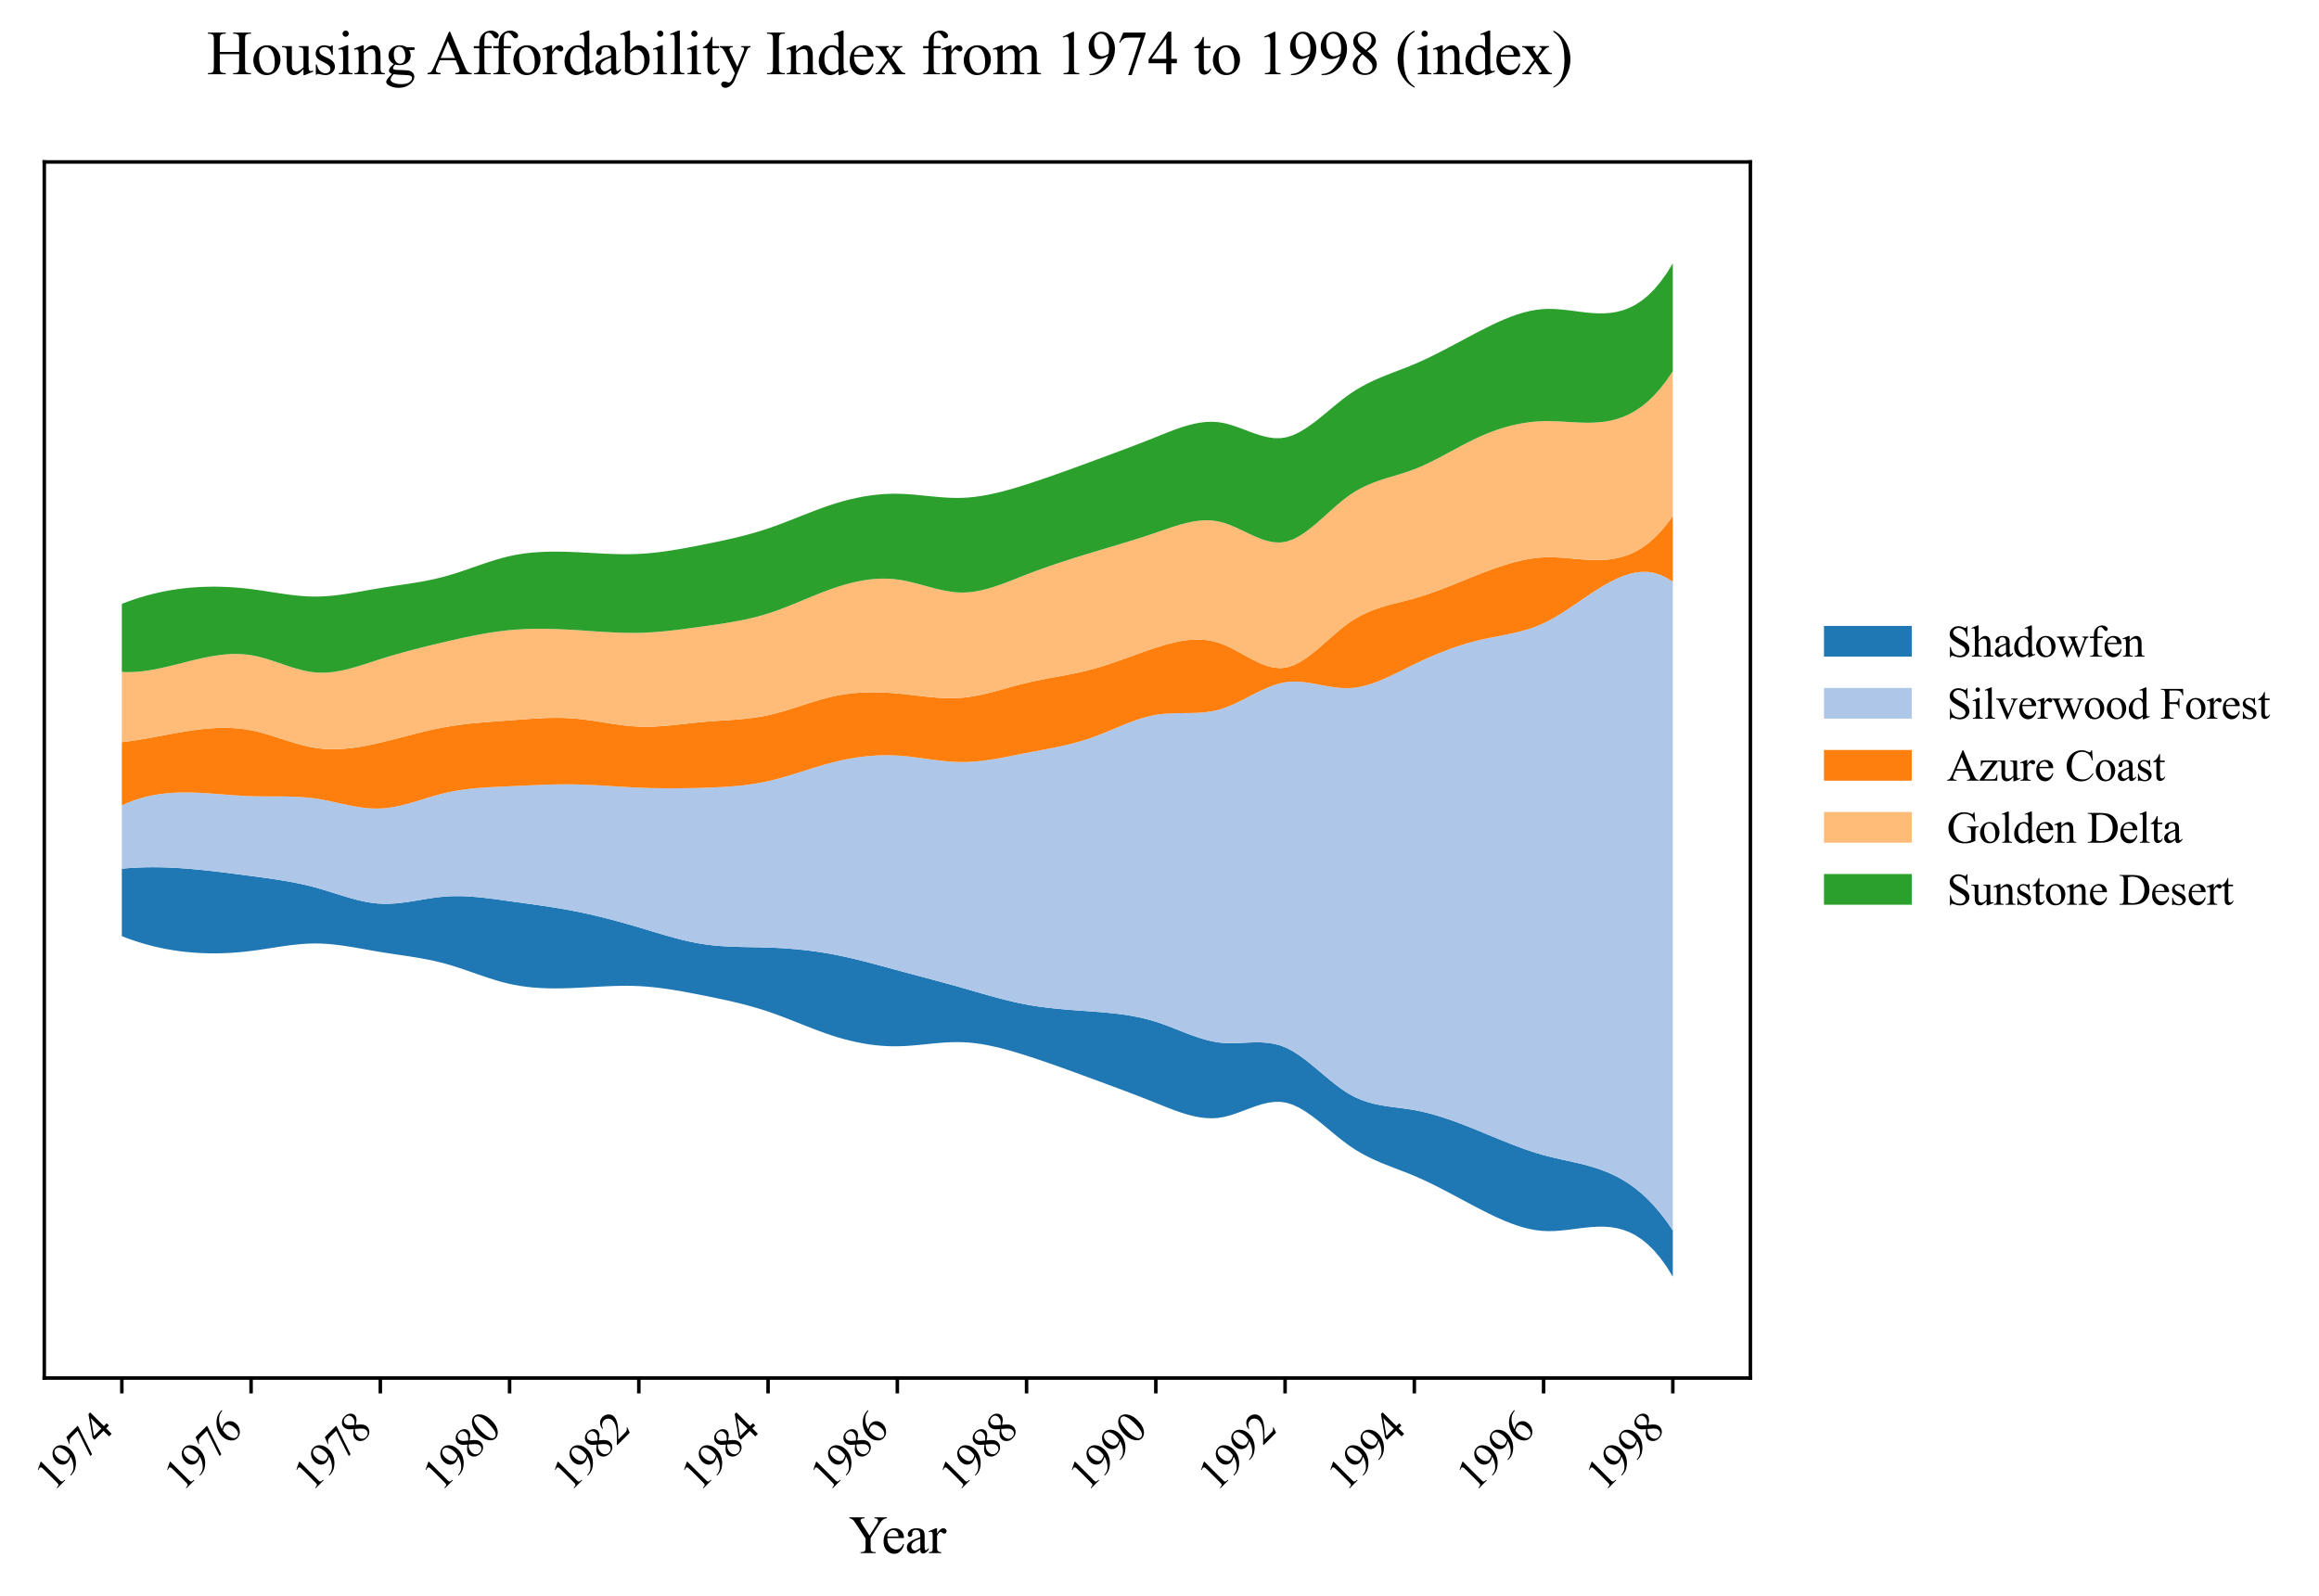 <?xml version="1.0" encoding="utf-8" standalone="no"?>
<!DOCTYPE svg PUBLIC "-//W3C//DTD SVG 1.1//EN"
  "http://www.w3.org/Graphics/SVG/1.1/DTD/svg11.dtd">
<svg xmlns:xlink="http://www.w3.org/1999/xlink" width="528.476pt" height="363.785pt" viewBox="0 0 528.476 363.785" xmlns="http://www.w3.org/2000/svg" version="1.1">
 <defs>
  <style type="text/css">*{stroke-linejoin: round; stroke-linecap: butt}</style>
 </defs>
 <g id="figure_1">
  <g id="patch_1">
   <path d="M 0 363.785 
L 528.476 363.785 
L 528.476 0 
L 0 0 
z
" style="fill: #ffffff"/>
  </g>
  <g id="axes_1">
   <g id="patch_2">
    <path d="M 10.092 314.121 
L 398.892 314.121 
L 398.892 36.921 
L 10.092 36.921 
z
" style="fill: #ffffff"/>
   </g>
   <g id="FillBetweenPolyCollection_1">
    <path d="M 27.765 198.018 
L 27.765 213.395 
L 29.184 213.935 
L 30.604 214.431 
L 32.023 214.885 
L 33.443 215.297 
L 34.862 215.669 
L 36.282 216 
L 37.701 216.292 
L 39.121 216.545 
L 40.54 216.761 
L 41.96 216.941 
L 43.379 217.084 
L 44.799 217.192 
L 46.218 217.266 
L 47.638 217.306 
L 49.057 217.313 
L 50.477 217.289 
L 51.896 217.234 
L 53.316 217.148 
L 54.735 217.033 
L 56.155 216.889 
L 57.574 216.718 
L 58.994 216.522 
L 60.413 216.31 
L 61.833 216.09 
L 63.252 215.871 
L 64.672 215.661 
L 66.091 215.469 
L 67.511 215.304 
L 68.93 215.174 
L 70.35 215.088 
L 71.769 215.054 
L 73.189 215.08 
L 74.608 215.161 
L 76.028 215.29 
L 77.447 215.459 
L 78.867 215.66 
L 80.286 215.886 
L 81.706 216.129 
L 83.125 216.381 
L 84.545 216.635 
L 85.964 216.882 
L 87.383 217.116 
L 88.803 217.336 
L 90.222 217.548 
L 91.642 217.757 
L 93.061 217.971 
L 94.481 218.195 
L 95.9 218.436 
L 97.32 218.7 
L 98.739 218.993 
L 100.159 219.322 
L 101.578 219.692 
L 102.998 220.107 
L 104.417 220.557 
L 105.837 221.032 
L 107.256 221.522 
L 108.676 222.017 
L 110.095 222.505 
L 111.515 222.978 
L 112.934 223.424 
L 114.354 223.833 
L 115.773 224.195 
L 117.193 224.5 
L 118.612 224.748 
L 120.032 224.944 
L 121.451 225.093 
L 122.871 225.198 
L 124.29 225.264 
L 125.71 225.297 
L 127.129 225.299 
L 128.549 225.277 
L 129.968 225.234 
L 131.388 225.175 
L 132.807 225.105 
L 134.227 225.028 
L 135.646 224.95 
L 137.066 224.875 
L 138.485 224.809 
L 139.905 224.756 
L 141.324 224.722 
L 142.744 224.711 
L 144.163 224.728 
L 145.583 224.778 
L 147.002 224.865 
L 148.422 224.987 
L 149.841 225.141 
L 151.261 225.322 
L 152.68 225.528 
L 154.1 225.755 
L 155.519 226 
L 156.939 226.26 
L 158.358 226.531 
L 159.778 226.809 
L 161.197 227.092 
L 162.617 227.38 
L 164.036 227.676 
L 165.456 227.984 
L 166.875 228.305 
L 168.295 228.643 
L 169.714 229.002 
L 171.134 229.384 
L 172.553 229.792 
L 173.973 230.23 
L 175.392 230.7 
L 176.812 231.202 
L 178.231 231.729 
L 179.651 232.276 
L 181.07 232.834 
L 182.49 233.397 
L 183.909 233.958 
L 185.329 234.509 
L 186.748 235.043 
L 188.168 235.554 
L 189.587 236.035 
L 191.007 236.478 
L 192.426 236.881 
L 193.846 237.243 
L 195.265 237.562 
L 196.685 237.837 
L 198.104 238.066 
L 199.524 238.249 
L 200.943 238.383 
L 202.363 238.467 
L 203.782 238.499 
L 205.202 238.479 
L 206.621 238.412 
L 208.041 238.309 
L 209.46 238.18 
L 210.88 238.039 
L 212.299 237.896 
L 213.719 237.763 
L 215.138 237.652 
L 216.558 237.573 
L 217.977 237.54 
L 219.397 237.562 
L 220.816 237.648 
L 222.236 237.794 
L 223.655 237.996 
L 225.075 238.248 
L 226.494 238.545 
L 227.914 238.881 
L 229.333 239.252 
L 230.753 239.653 
L 232.172 240.078 
L 233.592 240.522 
L 235.011 240.981 
L 236.431 241.451 
L 237.85 241.932 
L 239.27 242.422 
L 240.689 242.921 
L 242.109 243.426 
L 243.528 243.938 
L 244.948 244.453 
L 246.367 244.973 
L 247.787 245.494 
L 249.206 246.016 
L 250.626 246.539 
L 252.045 247.064 
L 253.465 247.59 
L 254.884 248.12 
L 256.304 248.653 
L 257.723 249.191 
L 259.143 249.735 
L 260.562 250.285 
L 261.982 250.842 
L 263.401 251.407 
L 264.821 251.979 
L 266.24 252.542 
L 267.66 253.083 
L 269.079 253.582 
L 270.498 254.026 
L 271.918 254.396 
L 273.337 254.677 
L 274.757 254.853 
L 276.176 254.906 
L 277.596 254.821 
L 279.015 254.583 
L 280.435 254.211 
L 281.854 253.742 
L 283.274 253.218 
L 284.693 252.679 
L 286.113 252.165 
L 287.532 251.716 
L 288.952 251.373 
L 290.371 251.174 
L 291.791 251.162 
L 293.21 251.375 
L 294.63 251.83 
L 296.049 252.495 
L 297.469 253.336 
L 298.888 254.315 
L 300.308 255.398 
L 301.727 256.547 
L 303.147 257.727 
L 304.566 258.902 
L 305.986 260.035 
L 307.405 261.091 
L 308.825 262.04 
L 310.244 262.884 
L 311.664 263.64 
L 313.083 264.322 
L 314.503 264.946 
L 315.922 265.528 
L 317.342 266.082 
L 318.761 266.625 
L 320.181 267.172 
L 321.6 267.738 
L 323.02 268.338 
L 324.439 268.978 
L 325.859 269.651 
L 327.278 270.352 
L 328.698 271.077 
L 330.117 271.818 
L 331.537 272.57 
L 332.956 273.329 
L 334.376 274.087 
L 335.795 274.839 
L 337.215 275.581 
L 338.634 276.305 
L 340.054 277.002 
L 341.473 277.664 
L 342.893 278.283 
L 344.312 278.848 
L 345.732 279.352 
L 347.151 279.785 
L 348.571 280.139 
L 349.99 280.403 
L 351.41 280.571 
L 352.829 280.634 
L 354.249 280.605 
L 355.668 280.505 
L 357.088 280.356 
L 358.507 280.178 
L 359.927 279.994 
L 361.346 279.825 
L 362.766 279.692 
L 364.185 279.616 
L 365.605 279.62 
L 367.024 279.724 
L 368.444 279.951 
L 369.863 280.321 
L 371.283 280.856 
L 372.702 281.577 
L 374.122 282.506 
L 375.541 283.665 
L 376.961 285.074 
L 378.38 286.756 
L 379.8 288.731 
L 381.219 291.021 
L 381.219 280.461 
L 381.219 280.461 
L 379.8 278.402 
L 378.38 276.547 
L 376.961 274.883 
L 375.541 273.396 
L 374.122 272.076 
L 372.702 270.908 
L 371.283 269.88 
L 369.863 268.981 
L 368.444 268.197 
L 367.024 267.515 
L 365.605 266.924 
L 364.185 266.41 
L 362.766 265.962 
L 361.346 265.566 
L 359.927 265.21 
L 358.507 264.881 
L 357.088 264.567 
L 355.668 264.256 
L 354.249 263.934 
L 352.829 263.589 
L 351.41 263.209 
L 349.99 262.787 
L 348.571 262.327 
L 347.151 261.833 
L 345.732 261.31 
L 344.312 260.765 
L 342.893 260.201 
L 341.473 259.624 
L 340.054 259.04 
L 338.634 258.452 
L 337.215 257.867 
L 335.795 257.288 
L 334.376 256.722 
L 332.956 256.172 
L 331.537 255.643 
L 330.117 255.14 
L 328.698 254.667 
L 327.278 254.229 
L 325.859 253.831 
L 324.439 253.476 
L 323.02 253.17 
L 321.6 252.917 
L 320.181 252.708 
L 318.761 252.523 
L 317.342 252.34 
L 315.922 252.139 
L 314.503 251.897 
L 313.083 251.594 
L 311.664 251.208 
L 310.244 250.719 
L 308.825 250.104 
L 307.405 249.343 
L 305.986 248.427 
L 304.566 247.387 
L 303.147 246.258 
L 301.727 245.076 
L 300.308 243.876 
L 298.888 242.695 
L 297.469 241.568 
L 296.049 240.531 
L 294.63 239.619 
L 293.21 238.87 
L 291.791 238.312 
L 290.371 237.938 
L 288.952 237.714 
L 287.532 237.611 
L 286.113 237.596 
L 284.693 237.639 
L 283.274 237.707 
L 281.854 237.769 
L 280.435 237.795 
L 279.015 237.752 
L 277.596 237.61 
L 276.176 237.357 
L 274.757 237.009 
L 273.337 236.583 
L 271.918 236.097 
L 270.498 235.568 
L 269.079 235.014 
L 267.66 234.453 
L 266.24 233.902 
L 264.821 233.378 
L 263.401 232.9 
L 261.982 232.48 
L 260.562 232.117 
L 259.143 231.806 
L 257.723 231.541 
L 256.304 231.315 
L 254.884 231.124 
L 253.465 230.962 
L 252.045 230.823 
L 250.626 230.701 
L 249.206 230.591 
L 247.787 230.486 
L 246.367 230.384 
L 244.948 230.279 
L 243.528 230.169 
L 242.109 230.049 
L 240.689 229.916 
L 239.27 229.765 
L 237.85 229.595 
L 236.431 229.4 
L 235.011 229.177 
L 233.592 228.922 
L 232.172 228.635 
L 230.753 228.318 
L 229.333 227.975 
L 227.914 227.612 
L 226.494 227.231 
L 225.075 226.836 
L 223.655 226.433 
L 222.236 226.024 
L 220.816 225.613 
L 219.397 225.206 
L 217.977 224.804 
L 216.558 224.409 
L 215.138 224.02 
L 213.719 223.634 
L 212.299 223.252 
L 210.88 222.872 
L 209.46 222.494 
L 208.041 222.115 
L 206.621 221.736 
L 205.202 221.354 
L 203.782 220.97 
L 202.363 220.584 
L 200.943 220.199 
L 199.524 219.818 
L 198.104 219.443 
L 196.685 219.077 
L 195.265 218.724 
L 193.846 218.386 
L 192.426 218.065 
L 191.007 217.766 
L 189.587 217.49 
L 188.168 217.239 
L 186.748 217.014 
L 185.329 216.812 
L 183.909 216.634 
L 182.49 216.478 
L 181.07 216.344 
L 179.651 216.229 
L 178.231 216.134 
L 176.812 216.058 
L 175.392 215.999 
L 173.973 215.956 
L 172.553 215.925 
L 171.134 215.899 
L 169.714 215.872 
L 168.295 215.838 
L 166.875 215.791 
L 165.456 215.724 
L 164.036 215.63 
L 162.617 215.505 
L 161.197 215.341 
L 159.778 215.132 
L 158.358 214.876 
L 156.939 214.58 
L 155.519 214.248 
L 154.1 213.886 
L 152.68 213.5 
L 151.261 213.094 
L 149.841 212.675 
L 148.422 212.249 
L 147.002 211.819 
L 145.583 211.394 
L 144.163 210.976 
L 142.744 210.568 
L 141.324 210.171 
L 139.905 209.786 
L 138.485 209.413 
L 137.066 209.055 
L 135.646 208.711 
L 134.227 208.383 
L 132.807 208.072 
L 131.388 207.778 
L 129.968 207.504 
L 128.549 207.247 
L 127.129 207.006 
L 125.71 206.778 
L 124.29 206.561 
L 122.871 206.353 
L 121.451 206.152 
L 120.032 205.955 
L 118.612 205.76 
L 117.193 205.566 
L 115.773 205.369 
L 114.354 205.171 
L 112.934 204.977 
L 111.515 204.793 
L 110.095 204.627 
L 108.676 204.484 
L 107.256 204.372 
L 105.837 204.296 
L 104.417 204.263 
L 102.998 204.279 
L 101.578 204.352 
L 100.159 204.484 
L 98.739 204.666 
L 97.32 204.882 
L 95.9 205.116 
L 94.481 205.353 
L 93.061 205.576 
L 91.642 205.77 
L 90.222 205.92 
L 88.803 206.009 
L 87.383 206.022 
L 85.964 205.943 
L 84.545 205.773 
L 83.125 205.523 
L 81.706 205.206 
L 80.286 204.837 
L 78.867 204.429 
L 77.447 203.995 
L 76.028 203.549 
L 74.608 203.103 
L 73.189 202.672 
L 71.769 202.269 
L 70.35 201.903 
L 68.93 201.572 
L 67.511 201.272 
L 66.091 201 
L 64.672 200.752 
L 63.252 200.523 
L 61.833 200.31 
L 60.413 200.109 
L 58.994 199.917 
L 57.574 199.728 
L 56.155 199.54 
L 54.735 199.353 
L 53.316 199.168 
L 51.896 198.986 
L 50.477 198.81 
L 49.057 198.641 
L 47.638 198.481 
L 46.218 198.33 
L 44.799 198.192 
L 43.379 198.066 
L 41.96 197.955 
L 40.54 197.861 
L 39.121 197.785 
L 37.701 197.729 
L 36.282 197.694 
L 34.862 197.681 
L 33.443 197.693 
L 32.023 197.731 
L 30.604 197.797 
L 29.184 197.892 
L 27.765 198.018 
z
" clip-path="url(#p6b3bdcb7f2)" style="fill: #1f77b4"/>
   </g>
   <g id="FillBetweenPolyCollection_2">
    <path d="M 27.765 183.588 
L 27.765 198.018 
L 29.184 197.892 
L 30.604 197.797 
L 32.023 197.731 
L 33.443 197.693 
L 34.862 197.681 
L 36.282 197.694 
L 37.701 197.729 
L 39.121 197.785 
L 40.54 197.861 
L 41.96 197.955 
L 43.379 198.066 
L 44.799 198.192 
L 46.218 198.33 
L 47.638 198.481 
L 49.057 198.641 
L 50.477 198.81 
L 51.896 198.986 
L 53.316 199.168 
L 54.735 199.353 
L 56.155 199.54 
L 57.574 199.728 
L 58.994 199.917 
L 60.413 200.109 
L 61.833 200.31 
L 63.252 200.523 
L 64.672 200.752 
L 66.091 201 
L 67.511 201.272 
L 68.93 201.572 
L 70.35 201.903 
L 71.769 202.269 
L 73.189 202.672 
L 74.608 203.103 
L 76.028 203.549 
L 77.447 203.995 
L 78.867 204.429 
L 80.286 204.837 
L 81.706 205.206 
L 83.125 205.523 
L 84.545 205.773 
L 85.964 205.943 
L 87.383 206.022 
L 88.803 206.009 
L 90.222 205.92 
L 91.642 205.77 
L 93.061 205.576 
L 94.481 205.353 
L 95.9 205.116 
L 97.32 204.882 
L 98.739 204.666 
L 100.159 204.484 
L 101.578 204.352 
L 102.998 204.279 
L 104.417 204.263 
L 105.837 204.296 
L 107.256 204.372 
L 108.676 204.484 
L 110.095 204.627 
L 111.515 204.793 
L 112.934 204.977 
L 114.354 205.171 
L 115.773 205.369 
L 117.193 205.566 
L 118.612 205.76 
L 120.032 205.955 
L 121.451 206.152 
L 122.871 206.353 
L 124.29 206.561 
L 125.71 206.778 
L 127.129 207.006 
L 128.549 207.247 
L 129.968 207.504 
L 131.388 207.778 
L 132.807 208.072 
L 134.227 208.383 
L 135.646 208.711 
L 137.066 209.055 
L 138.485 209.413 
L 139.905 209.786 
L 141.324 210.171 
L 142.744 210.568 
L 144.163 210.976 
L 145.583 211.394 
L 147.002 211.819 
L 148.422 212.249 
L 149.841 212.675 
L 151.261 213.094 
L 152.68 213.5 
L 154.1 213.886 
L 155.519 214.248 
L 156.939 214.58 
L 158.358 214.876 
L 159.778 215.132 
L 161.197 215.341 
L 162.617 215.505 
L 164.036 215.63 
L 165.456 215.724 
L 166.875 215.791 
L 168.295 215.838 
L 169.714 215.872 
L 171.134 215.899 
L 172.553 215.925 
L 173.973 215.956 
L 175.392 215.999 
L 176.812 216.058 
L 178.231 216.134 
L 179.651 216.229 
L 181.07 216.344 
L 182.49 216.478 
L 183.909 216.634 
L 185.329 216.812 
L 186.748 217.014 
L 188.168 217.239 
L 189.587 217.49 
L 191.007 217.766 
L 192.426 218.065 
L 193.846 218.386 
L 195.265 218.724 
L 196.685 219.077 
L 198.104 219.443 
L 199.524 219.818 
L 200.943 220.199 
L 202.363 220.584 
L 203.782 220.97 
L 205.202 221.354 
L 206.621 221.736 
L 208.041 222.115 
L 209.46 222.494 
L 210.88 222.872 
L 212.299 223.252 
L 213.719 223.634 
L 215.138 224.02 
L 216.558 224.409 
L 217.977 224.804 
L 219.397 225.206 
L 220.816 225.613 
L 222.236 226.024 
L 223.655 226.433 
L 225.075 226.836 
L 226.494 227.231 
L 227.914 227.612 
L 229.333 227.975 
L 230.753 228.318 
L 232.172 228.635 
L 233.592 228.922 
L 235.011 229.177 
L 236.431 229.4 
L 237.85 229.595 
L 239.27 229.765 
L 240.689 229.916 
L 242.109 230.049 
L 243.528 230.169 
L 244.948 230.279 
L 246.367 230.384 
L 247.787 230.486 
L 249.206 230.591 
L 250.626 230.701 
L 252.045 230.823 
L 253.465 230.962 
L 254.884 231.124 
L 256.304 231.315 
L 257.723 231.541 
L 259.143 231.806 
L 260.562 232.117 
L 261.982 232.48 
L 263.401 232.9 
L 264.821 233.378 
L 266.24 233.902 
L 267.66 234.453 
L 269.079 235.014 
L 270.498 235.568 
L 271.918 236.097 
L 273.337 236.583 
L 274.757 237.009 
L 276.176 237.357 
L 277.596 237.61 
L 279.015 237.752 
L 280.435 237.795 
L 281.854 237.769 
L 283.274 237.707 
L 284.693 237.639 
L 286.113 237.596 
L 287.532 237.611 
L 288.952 237.714 
L 290.371 237.938 
L 291.791 238.312 
L 293.21 238.87 
L 294.63 239.619 
L 296.049 240.531 
L 297.469 241.568 
L 298.888 242.695 
L 300.308 243.876 
L 301.727 245.076 
L 303.147 246.258 
L 304.566 247.387 
L 305.986 248.427 
L 307.405 249.343 
L 308.825 250.104 
L 310.244 250.719 
L 311.664 251.208 
L 313.083 251.594 
L 314.503 251.897 
L 315.922 252.139 
L 317.342 252.34 
L 318.761 252.523 
L 320.181 252.708 
L 321.6 252.917 
L 323.02 253.17 
L 324.439 253.476 
L 325.859 253.831 
L 327.278 254.229 
L 328.698 254.667 
L 330.117 255.14 
L 331.537 255.643 
L 332.956 256.172 
L 334.376 256.722 
L 335.795 257.288 
L 337.215 257.867 
L 338.634 258.452 
L 340.054 259.04 
L 341.473 259.624 
L 342.893 260.201 
L 344.312 260.765 
L 345.732 261.31 
L 347.151 261.833 
L 348.571 262.327 
L 349.99 262.787 
L 351.41 263.209 
L 352.829 263.589 
L 354.249 263.934 
L 355.668 264.256 
L 357.088 264.567 
L 358.507 264.881 
L 359.927 265.21 
L 361.346 265.566 
L 362.766 265.962 
L 364.185 266.41 
L 365.605 266.924 
L 367.024 267.515 
L 368.444 268.197 
L 369.863 268.981 
L 371.283 269.88 
L 372.702 270.908 
L 374.122 272.076 
L 375.541 273.396 
L 376.961 274.883 
L 378.38 276.547 
L 379.8 278.402 
L 381.219 280.461 
L 381.219 132.615 
L 381.219 132.615 
L 379.8 131.692 
L 378.38 131.022 
L 376.961 130.587 
L 375.541 130.369 
L 374.122 130.349 
L 372.702 130.51 
L 371.283 130.833 
L 369.863 131.3 
L 368.444 131.893 
L 367.024 132.594 
L 365.605 133.384 
L 364.185 134.246 
L 362.766 135.162 
L 361.346 136.112 
L 359.927 137.08 
L 358.507 138.046 
L 357.088 138.993 
L 355.668 139.903 
L 354.249 140.757 
L 352.829 141.537 
L 351.41 142.226 
L 349.99 142.815 
L 348.571 143.316 
L 347.151 143.743 
L 345.732 144.112 
L 344.312 144.436 
L 342.893 144.729 
L 341.473 145.007 
L 340.054 145.282 
L 338.634 145.569 
L 337.215 145.884 
L 335.795 146.237 
L 334.376 146.632 
L 332.956 147.066 
L 331.537 147.538 
L 330.117 148.047 
L 328.698 148.589 
L 327.278 149.165 
L 325.859 149.771 
L 324.439 150.407 
L 323.02 151.07 
L 321.6 151.758 
L 320.181 152.463 
L 318.761 153.169 
L 317.342 153.859 
L 315.922 154.516 
L 314.503 155.125 
L 313.083 155.668 
L 311.664 156.131 
L 310.244 156.496 
L 308.825 156.747 
L 307.405 156.867 
L 305.986 156.852 
L 304.566 156.727 
L 303.147 156.522 
L 301.727 156.27 
L 300.308 155.999 
L 298.888 155.742 
L 297.469 155.53 
L 296.049 155.392 
L 294.63 155.36 
L 293.21 155.464 
L 291.791 155.732 
L 290.371 156.152 
L 288.952 156.694 
L 287.532 157.329 
L 286.113 158.026 
L 284.693 158.754 
L 283.274 159.485 
L 281.854 160.187 
L 280.435 160.83 
L 279.015 161.385 
L 277.596 161.822 
L 276.176 162.131 
L 274.757 162.335 
L 273.337 162.457 
L 271.918 162.519 
L 270.498 162.545 
L 269.079 162.558 
L 267.66 162.581 
L 266.24 162.638 
L 264.821 162.751 
L 263.401 162.945 
L 261.982 163.235 
L 260.562 163.613 
L 259.143 164.065 
L 257.723 164.574 
L 256.304 165.125 
L 254.884 165.704 
L 253.465 166.296 
L 252.045 166.885 
L 250.626 167.456 
L 249.206 167.994 
L 247.787 168.486 
L 246.367 168.927 
L 244.948 169.325 
L 243.528 169.686 
L 242.109 170.015 
L 240.689 170.32 
L 239.27 170.606 
L 237.85 170.879 
L 236.431 171.147 
L 235.011 171.414 
L 233.592 171.688 
L 232.172 171.969 
L 230.753 172.253 
L 229.333 172.531 
L 227.914 172.796 
L 226.494 173.041 
L 225.075 173.258 
L 223.655 173.441 
L 222.236 173.582 
L 220.816 173.673 
L 219.397 173.708 
L 217.977 173.681 
L 216.558 173.599 
L 215.138 173.473 
L 213.719 173.313 
L 212.299 173.132 
L 210.88 172.939 
L 209.46 172.745 
L 208.041 172.563 
L 206.621 172.402 
L 205.202 172.274 
L 203.782 172.19 
L 202.363 172.153 
L 200.943 172.165 
L 199.524 172.222 
L 198.104 172.325 
L 196.685 172.472 
L 195.265 172.662 
L 193.846 172.893 
L 192.426 173.165 
L 191.007 173.476 
L 189.587 173.825 
L 188.168 174.21 
L 186.748 174.623 
L 185.329 175.057 
L 183.909 175.502 
L 182.49 175.951 
L 181.07 176.397 
L 179.651 176.83 
L 178.231 177.243 
L 176.812 177.628 
L 175.392 177.977 
L 173.973 178.283 
L 172.553 178.546 
L 171.134 178.769 
L 169.714 178.956 
L 168.295 179.111 
L 166.875 179.239 
L 165.456 179.342 
L 164.036 179.424 
L 162.617 179.49 
L 161.197 179.543 
L 159.778 179.587 
L 158.358 179.624 
L 156.939 179.653 
L 155.519 179.674 
L 154.1 179.687 
L 152.68 179.69 
L 151.261 179.682 
L 149.841 179.664 
L 148.422 179.635 
L 147.002 179.593 
L 145.583 179.539 
L 144.163 179.472 
L 142.744 179.395 
L 141.324 179.311 
L 139.905 179.224 
L 138.485 179.136 
L 137.066 179.052 
L 135.646 178.973 
L 134.227 178.905 
L 132.807 178.849 
L 131.388 178.809 
L 129.968 178.788 
L 128.549 178.786 
L 127.129 178.801 
L 125.71 178.831 
L 124.29 178.872 
L 122.871 178.924 
L 121.451 178.982 
L 120.032 179.046 
L 118.612 179.112 
L 117.193 179.178 
L 115.773 179.242 
L 114.354 179.305 
L 112.934 179.371 
L 111.515 179.446 
L 110.095 179.536 
L 108.676 179.647 
L 107.256 179.785 
L 105.837 179.955 
L 104.417 180.163 
L 102.998 180.416 
L 101.578 180.718 
L 100.159 181.073 
L 98.739 181.471 
L 97.32 181.896 
L 95.9 182.33 
L 94.481 182.759 
L 93.061 183.166 
L 91.642 183.536 
L 90.222 183.852 
L 88.803 184.098 
L 87.383 184.258 
L 85.964 184.317 
L 84.545 184.276 
L 83.125 184.149 
L 81.706 183.952 
L 80.286 183.703 
L 78.867 183.416 
L 77.447 183.11 
L 76.028 182.798 
L 74.608 182.499 
L 73.189 182.228 
L 71.769 182.001 
L 70.35 181.829 
L 68.93 181.706 
L 67.511 181.624 
L 66.091 181.574 
L 64.672 181.549 
L 63.252 181.54 
L 61.833 181.538 
L 60.413 181.535 
L 58.994 181.524 
L 57.574 181.495 
L 56.155 181.442 
L 54.735 181.365 
L 53.316 181.272 
L 51.896 181.167 
L 50.477 181.058 
L 49.057 180.95 
L 47.638 180.849 
L 46.218 180.761 
L 44.799 180.692 
L 43.379 180.649 
L 41.96 180.638 
L 40.54 180.664 
L 39.121 180.733 
L 37.701 180.852 
L 36.282 181.027 
L 34.862 181.264 
L 33.443 181.569 
L 32.023 181.947 
L 30.604 182.406 
L 29.184 182.951 
L 27.765 183.588 
z
" clip-path="url(#p6b3bdcb7f2)" style="fill: #aec7e8"/>
   </g>
   <g id="FillBetweenPolyCollection_3">
    <path d="M 27.765 169.176 
L 27.765 183.588 
L 29.184 182.951 
L 30.604 182.406 
L 32.023 181.947 
L 33.443 181.569 
L 34.862 181.264 
L 36.282 181.027 
L 37.701 180.852 
L 39.121 180.733 
L 40.54 180.664 
L 41.96 180.638 
L 43.379 180.649 
L 44.799 180.692 
L 46.218 180.761 
L 47.638 180.849 
L 49.057 180.95 
L 50.477 181.058 
L 51.896 181.167 
L 53.316 181.272 
L 54.735 181.365 
L 56.155 181.442 
L 57.574 181.495 
L 58.994 181.524 
L 60.413 181.535 
L 61.833 181.538 
L 63.252 181.54 
L 64.672 181.549 
L 66.091 181.574 
L 67.511 181.624 
L 68.93 181.706 
L 70.35 181.829 
L 71.769 182.001 
L 73.189 182.228 
L 74.608 182.499 
L 76.028 182.798 
L 77.447 183.11 
L 78.867 183.416 
L 80.286 183.703 
L 81.706 183.952 
L 83.125 184.149 
L 84.545 184.276 
L 85.964 184.317 
L 87.383 184.258 
L 88.803 184.098 
L 90.222 183.852 
L 91.642 183.536 
L 93.061 183.166 
L 94.481 182.759 
L 95.9 182.33 
L 97.32 181.896 
L 98.739 181.471 
L 100.159 181.073 
L 101.578 180.718 
L 102.998 180.416 
L 104.417 180.163 
L 105.837 179.955 
L 107.256 179.785 
L 108.676 179.647 
L 110.095 179.536 
L 111.515 179.446 
L 112.934 179.371 
L 114.354 179.305 
L 115.773 179.242 
L 117.193 179.178 
L 118.612 179.112 
L 120.032 179.046 
L 121.451 178.982 
L 122.871 178.924 
L 124.29 178.872 
L 125.71 178.831 
L 127.129 178.801 
L 128.549 178.786 
L 129.968 178.788 
L 131.388 178.809 
L 132.807 178.849 
L 134.227 178.905 
L 135.646 178.973 
L 137.066 179.052 
L 138.485 179.136 
L 139.905 179.224 
L 141.324 179.311 
L 142.744 179.395 
L 144.163 179.472 
L 145.583 179.539 
L 147.002 179.593 
L 148.422 179.635 
L 149.841 179.664 
L 151.261 179.682 
L 152.68 179.69 
L 154.1 179.687 
L 155.519 179.674 
L 156.939 179.653 
L 158.358 179.624 
L 159.778 179.587 
L 161.197 179.543 
L 162.617 179.49 
L 164.036 179.424 
L 165.456 179.342 
L 166.875 179.239 
L 168.295 179.111 
L 169.714 178.956 
L 171.134 178.769 
L 172.553 178.546 
L 173.973 178.283 
L 175.392 177.977 
L 176.812 177.628 
L 178.231 177.243 
L 179.651 176.83 
L 181.07 176.397 
L 182.49 175.951 
L 183.909 175.502 
L 185.329 175.057 
L 186.748 174.623 
L 188.168 174.21 
L 189.587 173.825 
L 191.007 173.476 
L 192.426 173.165 
L 193.846 172.893 
L 195.265 172.662 
L 196.685 172.472 
L 198.104 172.325 
L 199.524 172.222 
L 200.943 172.165 
L 202.363 172.153 
L 203.782 172.19 
L 205.202 172.274 
L 206.621 172.402 
L 208.041 172.563 
L 209.46 172.745 
L 210.88 172.939 
L 212.299 173.132 
L 213.719 173.313 
L 215.138 173.473 
L 216.558 173.599 
L 217.977 173.681 
L 219.397 173.708 
L 220.816 173.673 
L 222.236 173.582 
L 223.655 173.441 
L 225.075 173.258 
L 226.494 173.041 
L 227.914 172.796 
L 229.333 172.531 
L 230.753 172.253 
L 232.172 171.969 
L 233.592 171.688 
L 235.011 171.414 
L 236.431 171.147 
L 237.85 170.879 
L 239.27 170.606 
L 240.689 170.32 
L 242.109 170.015 
L 243.528 169.686 
L 244.948 169.325 
L 246.367 168.927 
L 247.787 168.486 
L 249.206 167.994 
L 250.626 167.456 
L 252.045 166.885 
L 253.465 166.296 
L 254.884 165.704 
L 256.304 165.125 
L 257.723 164.574 
L 259.143 164.065 
L 260.562 163.613 
L 261.982 163.235 
L 263.401 162.945 
L 264.821 162.751 
L 266.24 162.638 
L 267.66 162.581 
L 269.079 162.558 
L 270.498 162.545 
L 271.918 162.519 
L 273.337 162.457 
L 274.757 162.335 
L 276.176 162.131 
L 277.596 161.822 
L 279.015 161.385 
L 280.435 160.83 
L 281.854 160.187 
L 283.274 159.485 
L 284.693 158.754 
L 286.113 158.026 
L 287.532 157.329 
L 288.952 156.694 
L 290.371 156.152 
L 291.791 155.732 
L 293.21 155.464 
L 294.63 155.36 
L 296.049 155.392 
L 297.469 155.53 
L 298.888 155.742 
L 300.308 155.999 
L 301.727 156.27 
L 303.147 156.522 
L 304.566 156.727 
L 305.986 156.852 
L 307.405 156.867 
L 308.825 156.747 
L 310.244 156.496 
L 311.664 156.131 
L 313.083 155.668 
L 314.503 155.125 
L 315.922 154.516 
L 317.342 153.859 
L 318.761 153.169 
L 320.181 152.463 
L 321.6 151.758 
L 323.02 151.07 
L 324.439 150.407 
L 325.859 149.771 
L 327.278 149.165 
L 328.698 148.589 
L 330.117 148.047 
L 331.537 147.538 
L 332.956 147.066 
L 334.376 146.632 
L 335.795 146.237 
L 337.215 145.884 
L 338.634 145.569 
L 340.054 145.282 
L 341.473 145.007 
L 342.893 144.729 
L 344.312 144.436 
L 345.732 144.112 
L 347.151 143.743 
L 348.571 143.316 
L 349.99 142.815 
L 351.41 142.226 
L 352.829 141.537 
L 354.249 140.757 
L 355.668 139.903 
L 357.088 138.993 
L 358.507 138.046 
L 359.927 137.08 
L 361.346 136.112 
L 362.766 135.162 
L 364.185 134.246 
L 365.605 133.384 
L 367.024 132.594 
L 368.444 131.893 
L 369.863 131.3 
L 371.283 130.833 
L 372.702 130.51 
L 374.122 130.349 
L 375.541 130.369 
L 376.961 130.587 
L 378.38 131.022 
L 379.8 131.692 
L 381.219 132.615 
L 381.219 117.595 
L 381.219 117.595 
L 379.8 119.54 
L 378.38 121.226 
L 376.961 122.672 
L 375.541 123.893 
L 374.122 124.907 
L 372.702 125.731 
L 371.283 126.383 
L 369.863 126.88 
L 368.444 127.239 
L 367.024 127.478 
L 365.605 127.613 
L 364.185 127.661 
L 362.766 127.641 
L 361.346 127.569 
L 359.927 127.462 
L 358.507 127.338 
L 357.088 127.214 
L 355.668 127.108 
L 354.249 127.035 
L 352.829 127.014 
L 351.41 127.063 
L 349.99 127.189 
L 348.571 127.389 
L 347.151 127.656 
L 345.732 127.983 
L 344.312 128.364 
L 342.893 128.791 
L 341.473 129.259 
L 340.054 129.76 
L 338.634 130.288 
L 337.215 130.836 
L 335.795 131.398 
L 334.376 131.968 
L 332.956 132.541 
L 331.537 133.111 
L 330.117 133.674 
L 328.698 134.223 
L 327.278 134.754 
L 325.859 135.261 
L 324.439 135.74 
L 323.02 136.183 
L 321.6 136.588 
L 320.181 136.961 
L 318.761 137.32 
L 317.342 137.683 
L 315.922 138.071 
L 314.503 138.502 
L 313.083 138.995 
L 311.664 139.568 
L 310.244 140.242 
L 308.825 141.034 
L 307.405 141.964 
L 305.986 143.036 
L 304.566 144.212 
L 303.147 145.45 
L 301.727 146.705 
L 300.308 147.934 
L 298.888 149.092 
L 297.469 150.136 
L 296.049 151.022 
L 294.63 151.706 
L 293.21 152.145 
L 291.791 152.3 
L 290.371 152.188 
L 288.952 151.854 
L 287.532 151.34 
L 286.113 150.693 
L 284.693 149.956 
L 283.274 149.174 
L 281.854 148.39 
L 280.435 147.65 
L 279.015 146.997 
L 277.596 146.476 
L 276.176 146.107 
L 274.757 145.88 
L 273.337 145.783 
L 271.918 145.802 
L 270.498 145.924 
L 269.079 146.136 
L 267.66 146.427 
L 266.24 146.782 
L 264.821 147.189 
L 263.401 147.635 
L 261.982 148.108 
L 260.562 148.601 
L 259.143 149.108 
L 257.723 149.62 
L 256.304 150.133 
L 254.884 150.638 
L 253.465 151.131 
L 252.045 151.603 
L 250.626 152.049 
L 249.206 152.462 
L 247.787 152.836 
L 246.367 153.173 
L 244.948 153.479 
L 243.528 153.763 
L 242.109 154.032 
L 240.689 154.292 
L 239.27 154.552 
L 237.85 154.82 
L 236.431 155.101 
L 235.011 155.404 
L 233.592 155.737 
L 232.172 156.1 
L 230.753 156.484 
L 229.333 156.879 
L 227.914 157.274 
L 226.494 157.657 
L 225.075 158.019 
L 223.655 158.349 
L 222.236 158.635 
L 220.816 158.867 
L 219.397 159.034 
L 217.977 159.129 
L 216.558 159.155 
L 215.138 159.123 
L 213.719 159.043 
L 212.299 158.926 
L 210.88 158.782 
L 209.46 158.62 
L 208.041 158.451 
L 206.621 158.285 
L 205.202 158.132 
L 203.782 158.002 
L 202.363 157.901 
L 200.943 157.834 
L 199.524 157.801 
L 198.104 157.807 
L 196.685 157.853 
L 195.265 157.944 
L 193.846 158.081 
L 192.426 158.267 
L 191.007 158.506 
L 189.587 158.799 
L 188.168 159.148 
L 186.748 159.541 
L 185.329 159.968 
L 183.909 160.417 
L 182.49 160.878 
L 181.07 161.339 
L 179.651 161.788 
L 178.231 162.216 
L 176.812 162.61 
L 175.392 162.959 
L 173.973 163.254 
L 172.553 163.496 
L 171.134 163.693 
L 169.714 163.853 
L 168.295 163.984 
L 166.875 164.093 
L 165.456 164.19 
L 164.036 164.281 
L 162.617 164.374 
L 161.197 164.478 
L 159.778 164.6 
L 158.358 164.741 
L 156.939 164.895 
L 155.519 165.053 
L 154.1 165.208 
L 152.68 165.351 
L 151.261 165.476 
L 149.841 165.574 
L 148.422 165.636 
L 147.002 165.656 
L 145.583 165.626 
L 144.163 165.54 
L 142.744 165.406 
L 141.324 165.234 
L 139.905 165.034 
L 138.485 164.817 
L 137.066 164.592 
L 135.646 164.371 
L 134.227 164.162 
L 132.807 163.977 
L 131.388 163.825 
L 129.968 163.716 
L 128.549 163.652 
L 127.129 163.626 
L 125.71 163.636 
L 124.29 163.674 
L 122.871 163.736 
L 121.451 163.818 
L 120.032 163.913 
L 118.612 164.018 
L 117.193 164.126 
L 115.773 164.233 
L 114.354 164.337 
L 112.934 164.44 
L 111.515 164.547 
L 110.095 164.661 
L 108.676 164.786 
L 107.256 164.925 
L 105.837 165.084 
L 104.417 165.264 
L 102.998 165.471 
L 101.578 165.708 
L 100.159 165.977 
L 98.739 166.275 
L 97.32 166.599 
L 95.9 166.941 
L 94.481 167.298 
L 93.061 167.663 
L 91.642 168.033 
L 90.222 168.401 
L 88.803 168.762 
L 87.383 169.112 
L 85.964 169.445 
L 84.545 169.756 
L 83.125 170.037 
L 81.706 170.283 
L 80.286 170.487 
L 78.867 170.642 
L 77.447 170.741 
L 76.028 170.78 
L 74.608 170.749 
L 73.189 170.645 
L 71.769 170.459 
L 70.35 170.19 
L 68.93 169.852 
L 67.511 169.461 
L 66.091 169.031 
L 64.672 168.58 
L 63.252 168.121 
L 61.833 167.672 
L 60.413 167.248 
L 58.994 166.864 
L 57.574 166.536 
L 56.155 166.278 
L 54.735 166.092 
L 53.316 165.972 
L 51.896 165.913 
L 50.477 165.911 
L 49.057 165.959 
L 47.638 166.052 
L 46.218 166.186 
L 44.799 166.354 
L 43.379 166.552 
L 41.96 166.775 
L 40.54 167.016 
L 39.121 167.271 
L 37.701 167.535 
L 36.282 167.801 
L 34.862 168.066 
L 33.443 168.324 
L 32.023 168.569 
L 30.604 168.796 
L 29.184 169 
L 27.765 169.176 
z
" clip-path="url(#p6b3bdcb7f2)" style="fill: #ff7f0e"/>
   </g>
   <g id="FillBetweenPolyCollection_4">
    <path d="M 27.765 153.172 
L 27.765 169.176 
L 29.184 169 
L 30.604 168.796 
L 32.023 168.569 
L 33.443 168.324 
L 34.862 168.066 
L 36.282 167.801 
L 37.701 167.535 
L 39.121 167.271 
L 40.54 167.016 
L 41.96 166.775 
L 43.379 166.552 
L 44.799 166.354 
L 46.218 166.186 
L 47.638 166.052 
L 49.057 165.959 
L 50.477 165.911 
L 51.896 165.913 
L 53.316 165.972 
L 54.735 166.092 
L 56.155 166.278 
L 57.574 166.536 
L 58.994 166.864 
L 60.413 167.248 
L 61.833 167.672 
L 63.252 168.121 
L 64.672 168.58 
L 66.091 169.031 
L 67.511 169.461 
L 68.93 169.852 
L 70.35 170.19 
L 71.769 170.459 
L 73.189 170.645 
L 74.608 170.749 
L 76.028 170.78 
L 77.447 170.741 
L 78.867 170.642 
L 80.286 170.487 
L 81.706 170.283 
L 83.125 170.037 
L 84.545 169.756 
L 85.964 169.445 
L 87.383 169.112 
L 88.803 168.762 
L 90.222 168.401 
L 91.642 168.033 
L 93.061 167.663 
L 94.481 167.298 
L 95.9 166.941 
L 97.32 166.599 
L 98.739 166.275 
L 100.159 165.977 
L 101.578 165.708 
L 102.998 165.471 
L 104.417 165.264 
L 105.837 165.084 
L 107.256 164.925 
L 108.676 164.786 
L 110.095 164.661 
L 111.515 164.547 
L 112.934 164.44 
L 114.354 164.337 
L 115.773 164.233 
L 117.193 164.126 
L 118.612 164.018 
L 120.032 163.913 
L 121.451 163.818 
L 122.871 163.736 
L 124.29 163.674 
L 125.71 163.636 
L 127.129 163.626 
L 128.549 163.652 
L 129.968 163.716 
L 131.388 163.825 
L 132.807 163.977 
L 134.227 164.162 
L 135.646 164.371 
L 137.066 164.592 
L 138.485 164.817 
L 139.905 165.034 
L 141.324 165.234 
L 142.744 165.406 
L 144.163 165.54 
L 145.583 165.626 
L 147.002 165.656 
L 148.422 165.636 
L 149.841 165.574 
L 151.261 165.476 
L 152.68 165.351 
L 154.1 165.208 
L 155.519 165.053 
L 156.939 164.895 
L 158.358 164.741 
L 159.778 164.6 
L 161.197 164.478 
L 162.617 164.374 
L 164.036 164.281 
L 165.456 164.19 
L 166.875 164.093 
L 168.295 163.984 
L 169.714 163.853 
L 171.134 163.693 
L 172.553 163.496 
L 173.973 163.254 
L 175.392 162.959 
L 176.812 162.61 
L 178.231 162.216 
L 179.651 161.788 
L 181.07 161.339 
L 182.49 160.878 
L 183.909 160.417 
L 185.329 159.968 
L 186.748 159.541 
L 188.168 159.148 
L 189.587 158.799 
L 191.007 158.506 
L 192.426 158.267 
L 193.846 158.081 
L 195.265 157.944 
L 196.685 157.853 
L 198.104 157.807 
L 199.524 157.801 
L 200.943 157.834 
L 202.363 157.901 
L 203.782 158.002 
L 205.202 158.132 
L 206.621 158.285 
L 208.041 158.451 
L 209.46 158.62 
L 210.88 158.782 
L 212.299 158.926 
L 213.719 159.043 
L 215.138 159.123 
L 216.558 159.155 
L 217.977 159.129 
L 219.397 159.034 
L 220.816 158.867 
L 222.236 158.635 
L 223.655 158.349 
L 225.075 158.019 
L 226.494 157.657 
L 227.914 157.274 
L 229.333 156.879 
L 230.753 156.484 
L 232.172 156.1 
L 233.592 155.737 
L 235.011 155.404 
L 236.431 155.101 
L 237.85 154.82 
L 239.27 154.552 
L 240.689 154.292 
L 242.109 154.032 
L 243.528 153.763 
L 244.948 153.479 
L 246.367 153.173 
L 247.787 152.836 
L 249.206 152.462 
L 250.626 152.049 
L 252.045 151.603 
L 253.465 151.131 
L 254.884 150.638 
L 256.304 150.133 
L 257.723 149.62 
L 259.143 149.108 
L 260.562 148.601 
L 261.982 148.108 
L 263.401 147.635 
L 264.821 147.189 
L 266.24 146.782 
L 267.66 146.427 
L 269.079 146.136 
L 270.498 145.924 
L 271.918 145.802 
L 273.337 145.783 
L 274.757 145.88 
L 276.176 146.107 
L 277.596 146.476 
L 279.015 146.997 
L 280.435 147.65 
L 281.854 148.39 
L 283.274 149.174 
L 284.693 149.956 
L 286.113 150.693 
L 287.532 151.34 
L 288.952 151.854 
L 290.371 152.188 
L 291.791 152.3 
L 293.21 152.145 
L 294.63 151.706 
L 296.049 151.022 
L 297.469 150.136 
L 298.888 149.092 
L 300.308 147.934 
L 301.727 146.705 
L 303.147 145.45 
L 304.566 144.212 
L 305.986 143.036 
L 307.405 141.964 
L 308.825 141.034 
L 310.244 140.242 
L 311.664 139.568 
L 313.083 138.995 
L 314.503 138.502 
L 315.922 138.071 
L 317.342 137.683 
L 318.761 137.32 
L 320.181 136.961 
L 321.6 136.588 
L 323.02 136.183 
L 324.439 135.74 
L 325.859 135.261 
L 327.278 134.754 
L 328.698 134.223 
L 330.117 133.674 
L 331.537 133.111 
L 332.956 132.541 
L 334.376 131.968 
L 335.795 131.398 
L 337.215 130.836 
L 338.634 130.288 
L 340.054 129.76 
L 341.473 129.259 
L 342.893 128.791 
L 344.312 128.364 
L 345.732 127.983 
L 347.151 127.656 
L 348.571 127.389 
L 349.99 127.189 
L 351.41 127.063 
L 352.829 127.014 
L 354.249 127.035 
L 355.668 127.108 
L 357.088 127.214 
L 358.507 127.338 
L 359.927 127.462 
L 361.346 127.569 
L 362.766 127.641 
L 364.185 127.661 
L 365.605 127.613 
L 367.024 127.478 
L 368.444 127.239 
L 369.863 126.88 
L 371.283 126.383 
L 372.702 125.731 
L 374.122 124.907 
L 375.541 123.893 
L 376.961 122.672 
L 378.38 121.226 
L 379.8 119.54 
L 381.219 117.595 
L 381.219 84.605 
L 381.219 84.605 
L 379.8 86.698 
L 378.38 88.534 
L 376.961 90.127 
L 375.541 91.496 
L 374.122 92.655 
L 372.702 93.621 
L 371.283 94.41 
L 369.863 95.039 
L 368.444 95.523 
L 367.024 95.88 
L 365.605 96.125 
L 364.185 96.274 
L 362.766 96.344 
L 361.346 96.352 
L 359.927 96.312 
L 358.507 96.243 
L 357.088 96.159 
L 355.668 96.077 
L 354.249 96.013 
L 352.829 95.984 
L 351.41 96.006 
L 349.99 96.09 
L 348.571 96.235 
L 347.151 96.442 
L 345.732 96.709 
L 344.312 97.036 
L 342.893 97.422 
L 341.473 97.866 
L 340.054 98.367 
L 338.634 98.924 
L 337.215 99.537 
L 335.795 100.203 
L 334.376 100.913 
L 332.956 101.655 
L 331.537 102.416 
L 330.117 103.183 
L 328.698 103.944 
L 327.278 104.687 
L 325.859 105.399 
L 324.439 106.068 
L 323.02 106.682 
L 321.6 107.228 
L 320.181 107.712 
L 318.761 108.155 
L 317.342 108.581 
L 315.922 109.011 
L 314.503 109.469 
L 313.083 109.977 
L 311.664 110.557 
L 310.244 111.233 
L 308.825 112.026 
L 307.405 112.959 
L 305.986 114.04 
L 304.566 115.23 
L 303.147 116.488 
L 301.727 117.767 
L 300.308 119.025 
L 298.888 120.218 
L 297.469 121.3 
L 296.049 122.229 
L 294.63 122.96 
L 293.21 123.449 
L 291.791 123.659 
L 290.371 123.606 
L 288.952 123.336 
L 287.532 122.895 
L 286.113 122.328 
L 284.693 121.681 
L 283.274 120.999 
L 281.854 120.328 
L 280.435 119.714 
L 279.015 119.202 
L 277.596 118.838 
L 276.176 118.641 
L 274.757 118.594 
L 273.337 118.68 
L 271.918 118.879 
L 270.498 119.174 
L 269.079 119.545 
L 267.66 119.975 
L 266.24 120.444 
L 264.821 120.934 
L 263.401 121.426 
L 261.982 121.906 
L 260.562 122.372 
L 259.143 122.825 
L 257.723 123.268 
L 256.304 123.704 
L 254.884 124.133 
L 253.465 124.558 
L 252.045 124.982 
L 250.626 125.405 
L 249.206 125.831 
L 247.787 126.261 
L 246.367 126.697 
L 244.948 127.139 
L 243.528 127.59 
L 242.109 128.051 
L 240.689 128.523 
L 239.27 129.007 
L 237.85 129.504 
L 236.431 130.017 
L 235.011 130.546 
L 233.592 131.093 
L 232.172 131.653 
L 230.753 132.215 
L 229.333 132.764 
L 227.914 133.286 
L 226.494 133.767 
L 225.075 134.193 
L 223.655 134.551 
L 222.236 134.826 
L 220.816 135.003 
L 219.397 135.071 
L 217.977 135.017 
L 216.558 134.855 
L 215.138 134.607 
L 213.719 134.292 
L 212.299 133.932 
L 210.88 133.549 
L 209.46 133.162 
L 208.041 132.794 
L 206.621 132.465 
L 205.202 132.196 
L 203.782 132.008 
L 202.363 131.908 
L 200.943 131.893 
L 199.524 131.957 
L 198.104 132.095 
L 196.685 132.303 
L 195.265 132.575 
L 193.846 132.907 
L 192.426 133.292 
L 191.007 133.727 
L 189.587 134.207 
L 188.168 134.725 
L 186.748 135.273 
L 185.329 135.844 
L 183.909 136.427 
L 182.49 137.016 
L 181.07 137.6 
L 179.651 138.172 
L 178.231 138.724 
L 176.812 139.246 
L 175.392 139.73 
L 173.973 140.168 
L 172.553 140.562 
L 171.134 140.915 
L 169.714 141.232 
L 168.295 141.518 
L 166.875 141.778 
L 165.456 142.017 
L 164.036 142.238 
L 162.617 142.447 
L 161.197 142.648 
L 159.778 142.847 
L 158.358 143.043 
L 156.939 143.236 
L 155.519 143.421 
L 154.1 143.596 
L 152.68 143.758 
L 151.261 143.902 
L 149.841 144.027 
L 148.422 144.129 
L 147.002 144.205 
L 145.583 144.252 
L 144.163 144.268 
L 142.744 144.256 
L 141.324 144.22 
L 139.905 144.164 
L 138.485 144.091 
L 137.066 144.006 
L 135.646 143.914 
L 134.227 143.817 
L 132.807 143.72 
L 131.388 143.627 
L 129.968 143.543 
L 128.549 143.469 
L 127.129 143.408 
L 125.71 143.363 
L 124.29 143.336 
L 122.871 143.328 
L 121.451 143.344 
L 120.032 143.383 
L 118.612 143.45 
L 117.193 143.546 
L 115.773 143.673 
L 114.354 143.832 
L 112.934 144.022 
L 111.515 144.238 
L 110.095 144.478 
L 108.676 144.74 
L 107.256 145.02 
L 105.837 145.316 
L 104.417 145.626 
L 102.998 145.945 
L 101.578 146.273 
L 100.159 146.605 
L 98.739 146.943 
L 97.32 147.289 
L 95.9 147.642 
L 94.481 148.006 
L 93.061 148.381 
L 91.642 148.768 
L 90.222 149.169 
L 88.803 149.586 
L 87.383 150.02 
L 85.964 150.471 
L 84.545 150.934 
L 83.125 151.394 
L 81.706 151.838 
L 80.286 152.25 
L 78.867 152.617 
L 77.447 152.925 
L 76.028 153.159 
L 74.608 153.305 
L 73.189 153.348 
L 71.769 153.276 
L 70.35 153.081 
L 68.93 152.782 
L 67.511 152.403 
L 66.091 151.966 
L 64.672 151.494 
L 63.252 151.009 
L 61.833 150.535 
L 60.413 150.093 
L 58.994 149.707 
L 57.574 149.4 
L 56.155 149.192 
L 54.735 149.083 
L 53.316 149.064 
L 51.896 149.126 
L 50.477 149.259 
L 49.057 149.453 
L 47.638 149.698 
L 46.218 149.986 
L 44.799 150.305 
L 43.379 150.648 
L 41.96 151.004 
L 40.54 151.363 
L 39.121 151.717 
L 37.701 152.054 
L 36.282 152.367 
L 34.862 152.644 
L 33.443 152.877 
L 32.023 153.056 
L 30.604 153.171 
L 29.184 153.213 
L 27.765 153.172 
z
" clip-path="url(#p6b3bdcb7f2)" style="fill: #ffbb78"/>
   </g>
   <g id="FillBetweenPolyCollection_5">
    <path d="M 27.765 137.647 
L 27.765 153.172 
L 29.184 153.213 
L 30.604 153.171 
L 32.023 153.056 
L 33.443 152.877 
L 34.862 152.644 
L 36.282 152.367 
L 37.701 152.054 
L 39.121 151.717 
L 40.54 151.363 
L 41.96 151.004 
L 43.379 150.648 
L 44.799 150.305 
L 46.218 149.986 
L 47.638 149.698 
L 49.057 149.453 
L 50.477 149.259 
L 51.896 149.126 
L 53.316 149.064 
L 54.735 149.083 
L 56.155 149.192 
L 57.574 149.4 
L 58.994 149.707 
L 60.413 150.093 
L 61.833 150.535 
L 63.252 151.009 
L 64.672 151.494 
L 66.091 151.966 
L 67.511 152.403 
L 68.93 152.782 
L 70.35 153.081 
L 71.769 153.276 
L 73.189 153.348 
L 74.608 153.305 
L 76.028 153.159 
L 77.447 152.925 
L 78.867 152.617 
L 80.286 152.25 
L 81.706 151.838 
L 83.125 151.394 
L 84.545 150.934 
L 85.964 150.471 
L 87.383 150.02 
L 88.803 149.586 
L 90.222 149.169 
L 91.642 148.768 
L 93.061 148.381 
L 94.481 148.006 
L 95.9 147.642 
L 97.32 147.289 
L 98.739 146.943 
L 100.159 146.605 
L 101.578 146.273 
L 102.998 145.945 
L 104.417 145.626 
L 105.837 145.316 
L 107.256 145.02 
L 108.676 144.74 
L 110.095 144.478 
L 111.515 144.238 
L 112.934 144.022 
L 114.354 143.832 
L 115.773 143.673 
L 117.193 143.546 
L 118.612 143.45 
L 120.032 143.383 
L 121.451 143.344 
L 122.871 143.328 
L 124.29 143.336 
L 125.71 143.363 
L 127.129 143.408 
L 128.549 143.469 
L 129.968 143.543 
L 131.388 143.627 
L 132.807 143.72 
L 134.227 143.817 
L 135.646 143.914 
L 137.066 144.006 
L 138.485 144.091 
L 139.905 144.164 
L 141.324 144.22 
L 142.744 144.256 
L 144.163 144.268 
L 145.583 144.252 
L 147.002 144.205 
L 148.422 144.129 
L 149.841 144.027 
L 151.261 143.902 
L 152.68 143.758 
L 154.1 143.596 
L 155.519 143.421 
L 156.939 143.236 
L 158.358 143.043 
L 159.778 142.847 
L 161.197 142.648 
L 162.617 142.447 
L 164.036 142.238 
L 165.456 142.017 
L 166.875 141.778 
L 168.295 141.518 
L 169.714 141.232 
L 171.134 140.915 
L 172.553 140.562 
L 173.973 140.168 
L 175.392 139.73 
L 176.812 139.246 
L 178.231 138.724 
L 179.651 138.172 
L 181.07 137.6 
L 182.49 137.016 
L 183.909 136.427 
L 185.329 135.844 
L 186.748 135.273 
L 188.168 134.725 
L 189.587 134.207 
L 191.007 133.727 
L 192.426 133.292 
L 193.846 132.907 
L 195.265 132.575 
L 196.685 132.303 
L 198.104 132.095 
L 199.524 131.957 
L 200.943 131.893 
L 202.363 131.908 
L 203.782 132.008 
L 205.202 132.196 
L 206.621 132.465 
L 208.041 132.794 
L 209.46 133.162 
L 210.88 133.549 
L 212.299 133.932 
L 213.719 134.292 
L 215.138 134.607 
L 216.558 134.855 
L 217.977 135.017 
L 219.397 135.071 
L 220.816 135.003 
L 222.236 134.826 
L 223.655 134.551 
L 225.075 134.193 
L 226.494 133.767 
L 227.914 133.286 
L 229.333 132.764 
L 230.753 132.215 
L 232.172 131.653 
L 233.592 131.093 
L 235.011 130.546 
L 236.431 130.017 
L 237.85 129.504 
L 239.27 129.007 
L 240.689 128.523 
L 242.109 128.051 
L 243.528 127.59 
L 244.948 127.139 
L 246.367 126.697 
L 247.787 126.261 
L 249.206 125.831 
L 250.626 125.405 
L 252.045 124.982 
L 253.465 124.558 
L 254.884 124.133 
L 256.304 123.704 
L 257.723 123.268 
L 259.143 122.825 
L 260.562 122.372 
L 261.982 121.906 
L 263.401 121.426 
L 264.821 120.934 
L 266.24 120.444 
L 267.66 119.975 
L 269.079 119.545 
L 270.498 119.174 
L 271.918 118.879 
L 273.337 118.68 
L 274.757 118.594 
L 276.176 118.641 
L 277.596 118.838 
L 279.015 119.202 
L 280.435 119.714 
L 281.854 120.328 
L 283.274 120.999 
L 284.693 121.681 
L 286.113 122.328 
L 287.532 122.895 
L 288.952 123.336 
L 290.371 123.606 
L 291.791 123.659 
L 293.21 123.449 
L 294.63 122.96 
L 296.049 122.229 
L 297.469 121.3 
L 298.888 120.218 
L 300.308 119.025 
L 301.727 117.767 
L 303.147 116.488 
L 304.566 115.23 
L 305.986 114.04 
L 307.405 112.959 
L 308.825 112.026 
L 310.244 111.233 
L 311.664 110.557 
L 313.083 109.977 
L 314.503 109.469 
L 315.922 109.011 
L 317.342 108.581 
L 318.761 108.155 
L 320.181 107.712 
L 321.6 107.228 
L 323.02 106.682 
L 324.439 106.068 
L 325.859 105.399 
L 327.278 104.687 
L 328.698 103.944 
L 330.117 103.183 
L 331.537 102.416 
L 332.956 101.655 
L 334.376 100.913 
L 335.795 100.203 
L 337.215 99.537 
L 338.634 98.924 
L 340.054 98.367 
L 341.473 97.866 
L 342.893 97.422 
L 344.312 97.036 
L 345.732 96.709 
L 347.151 96.442 
L 348.571 96.235 
L 349.99 96.09 
L 351.41 96.006 
L 352.829 95.984 
L 354.249 96.013 
L 355.668 96.077 
L 357.088 96.159 
L 358.507 96.243 
L 359.927 96.312 
L 361.346 96.352 
L 362.766 96.344 
L 364.185 96.274 
L 365.605 96.125 
L 367.024 95.88 
L 368.444 95.523 
L 369.863 95.039 
L 371.283 94.41 
L 372.702 93.621 
L 374.122 92.655 
L 375.541 91.496 
L 376.961 90.127 
L 378.38 88.534 
L 379.8 86.698 
L 381.219 84.605 
L 381.219 60.021 
L 381.219 60.021 
L 379.8 62.312 
L 378.38 64.287 
L 376.961 65.968 
L 375.541 67.378 
L 374.122 68.536 
L 372.702 69.465 
L 371.283 70.187 
L 369.863 70.722 
L 368.444 71.092 
L 367.024 71.318 
L 365.605 71.423 
L 364.185 71.426 
L 362.766 71.351 
L 361.346 71.218 
L 359.927 71.048 
L 358.507 70.864 
L 357.088 70.687 
L 355.668 70.537 
L 354.249 70.437 
L 352.829 70.408 
L 351.41 70.472 
L 349.99 70.639 
L 348.571 70.904 
L 347.151 71.257 
L 345.732 71.69 
L 344.312 72.194 
L 342.893 72.76 
L 341.473 73.378 
L 340.054 74.04 
L 338.634 74.738 
L 337.215 75.462 
L 335.795 76.203 
L 334.376 76.956 
L 332.956 77.714 
L 331.537 78.472 
L 330.117 79.225 
L 328.698 79.966 
L 327.278 80.69 
L 325.859 81.392 
L 324.439 82.065 
L 323.02 82.704 
L 321.6 83.305 
L 320.181 83.87 
L 318.761 84.417 
L 317.342 84.96 
L 315.922 85.515 
L 314.503 86.096 
L 313.083 86.72 
L 311.664 87.403 
L 310.244 88.158 
L 308.825 89.002 
L 307.405 89.951 
L 305.986 91.007 
L 304.566 92.141 
L 303.147 93.316 
L 301.727 94.496 
L 300.308 95.645 
L 298.888 96.727 
L 297.469 97.707 
L 296.049 98.547 
L 294.63 99.213 
L 293.21 99.668 
L 291.791 99.881 
L 290.371 99.868 
L 288.952 99.67 
L 287.532 99.326 
L 286.113 98.877 
L 284.693 98.363 
L 283.274 97.824 
L 281.854 97.3 
L 280.435 96.832 
L 279.015 96.459 
L 277.596 96.222 
L 276.176 96.137 
L 274.757 96.19 
L 273.337 96.365 
L 271.918 96.646 
L 270.498 97.017 
L 269.079 97.46 
L 267.66 97.96 
L 266.24 98.5 
L 264.821 99.064 
L 263.401 99.635 
L 261.982 100.201 
L 260.562 100.758 
L 259.143 101.308 
L 257.723 101.851 
L 256.304 102.389 
L 254.884 102.923 
L 253.465 103.452 
L 252.045 103.979 
L 250.626 104.503 
L 249.206 105.026 
L 247.787 105.548 
L 246.367 106.07 
L 244.948 106.589 
L 243.528 107.105 
L 242.109 107.616 
L 240.689 108.122 
L 239.27 108.62 
L 237.85 109.111 
L 236.431 109.592 
L 235.011 110.062 
L 233.592 110.52 
L 232.172 110.965 
L 230.753 111.39 
L 229.333 111.79 
L 227.914 112.161 
L 226.494 112.498 
L 225.075 112.795 
L 223.655 113.046 
L 222.236 113.248 
L 220.816 113.395 
L 219.397 113.481 
L 217.977 113.503 
L 216.558 113.469 
L 215.138 113.391 
L 213.719 113.279 
L 212.299 113.146 
L 210.88 113.003 
L 209.46 112.862 
L 208.041 112.734 
L 206.621 112.63 
L 205.202 112.563 
L 203.782 112.543 
L 202.363 112.576 
L 200.943 112.66 
L 199.524 112.794 
L 198.104 112.976 
L 196.685 113.205 
L 195.265 113.48 
L 193.846 113.8 
L 192.426 114.162 
L 191.007 114.565 
L 189.587 115.008 
L 188.168 115.488 
L 186.748 115.999 
L 185.329 116.534 
L 183.909 117.085 
L 182.49 117.645 
L 181.07 118.208 
L 179.651 118.766 
L 178.231 119.313 
L 176.812 119.841 
L 175.392 120.343 
L 173.973 120.813 
L 172.553 121.25 
L 171.134 121.659 
L 169.714 122.04 
L 168.295 122.399 
L 166.875 122.738 
L 165.456 123.059 
L 164.036 123.366 
L 162.617 123.662 
L 161.197 123.95 
L 159.778 124.233 
L 158.358 124.512 
L 156.939 124.783 
L 155.519 125.042 
L 154.1 125.287 
L 152.68 125.515 
L 151.261 125.721 
L 149.841 125.902 
L 148.422 126.055 
L 147.002 126.177 
L 145.583 126.264 
L 144.163 126.315 
L 142.744 126.332 
L 141.324 126.321 
L 139.905 126.286 
L 138.485 126.234 
L 137.066 126.167 
L 135.646 126.093 
L 134.227 126.015 
L 132.807 125.938 
L 131.388 125.868 
L 129.968 125.809 
L 128.549 125.766 
L 127.129 125.743 
L 125.71 125.746 
L 124.29 125.778 
L 122.871 125.845 
L 121.451 125.95 
L 120.032 126.098 
L 118.612 126.294 
L 117.193 126.543 
L 115.773 126.848 
L 114.354 127.21 
L 112.934 127.619 
L 111.515 128.065 
L 110.095 128.537 
L 108.676 129.026 
L 107.256 129.52 
L 105.837 130.011 
L 104.417 130.486 
L 102.998 130.936 
L 101.578 131.35 
L 100.159 131.721 
L 98.739 132.049 
L 97.32 132.342 
L 95.9 132.606 
L 94.481 132.847 
L 93.061 133.071 
L 91.642 133.285 
L 90.222 133.495 
L 88.803 133.706 
L 87.383 133.926 
L 85.964 134.16 
L 84.545 134.408 
L 83.125 134.661 
L 81.706 134.914 
L 80.286 135.156 
L 78.867 135.382 
L 77.447 135.584 
L 76.028 135.753 
L 74.608 135.881 
L 73.189 135.963 
L 71.769 135.988 
L 70.35 135.955 
L 68.93 135.869 
L 67.511 135.739 
L 66.091 135.574 
L 64.672 135.382 
L 63.252 135.172 
L 61.833 134.953 
L 60.413 134.733 
L 58.994 134.52 
L 57.574 134.324 
L 56.155 134.153 
L 54.735 134.009 
L 53.316 133.894 
L 51.896 133.809 
L 50.477 133.753 
L 49.057 133.729 
L 47.638 133.737 
L 46.218 133.777 
L 44.799 133.851 
L 43.379 133.959 
L 41.96 134.102 
L 40.54 134.281 
L 39.121 134.497 
L 37.701 134.751 
L 36.282 135.043 
L 34.862 135.374 
L 33.443 135.745 
L 32.023 136.157 
L 30.604 136.611 
L 29.184 137.108 
L 27.765 137.647 
z
" clip-path="url(#p6b3bdcb7f2)" style="fill: #2ca02c"/>
   </g>
   <g id="matplotlib.axis_1">
    <g id="xtick_1">
     <g id="line2d_1">
      <defs>
       <path id="m16f3b38972" d="M 0 0 
L 0 3.5 
" style="stroke: #000000; stroke-width: 0.8"/>
      </defs>
      <g>
       <use xlink:href="#m16f3b38972" x="27.765" y="314.121" style="stroke: #000000; stroke-width: 0.8"/>
      </g>
     </g>
     <g id="text_1">
      <!-- 1974 -->
      <g transform="translate(12.11 340.173) rotate(-45) scale(0.1 -0.1)">
       <defs>
        <path id="TimesNewRomanPSMT-31" d="M 750 3822 
L 1781 4325 
L 1884 4325 
L 1884 747 
Q 1884 391 1914 303 
Q 1944 216 2037 169 
Q 2131 122 2419 116 
L 2419 0 
L 825 0 
L 825 116 
Q 1125 122 1212 167 
Q 1300 213 1334 289 
Q 1369 366 1369 747 
L 1369 3034 
Q 1369 3497 1338 3628 
Q 1316 3728 1258 3775 
Q 1200 3822 1119 3822 
Q 1003 3822 797 3725 
L 750 3822 
z
" transform="scale(0.016)"/>
        <path id="TimesNewRomanPSMT-39" d="M 338 -88 
L 338 28 
Q 744 34 1094 217 
Q 1444 400 1770 856 
Q 2097 1313 2225 1859 
Q 1734 1544 1338 1544 
Q 891 1544 572 1889 
Q 253 2234 253 2806 
Q 253 3363 572 3797 
Q 956 4325 1575 4325 
Q 2097 4325 2469 3894 
Q 2925 3359 2925 2575 
Q 2925 1869 2578 1258 
Q 2231 647 1613 244 
Q 1109 -88 516 -88 
L 338 -88 
z
M 2275 2091 
Q 2331 2497 2331 2741 
Q 2331 3044 2228 3395 
Q 2125 3747 1936 3934 
Q 1747 4122 1506 4122 
Q 1228 4122 1018 3872 
Q 809 3622 809 3128 
Q 809 2469 1088 2097 
Q 1291 1828 1588 1828 
Q 1731 1828 1928 1897 
Q 2125 1966 2275 2091 
z
" transform="scale(0.016)"/>
        <path id="TimesNewRomanPSMT-37" d="M 644 4238 
L 2916 4238 
L 2916 4119 
L 1503 -88 
L 1153 -88 
L 2419 3728 
L 1253 3728 
Q 900 3728 750 3644 
Q 488 3500 328 3200 
L 238 3234 
L 644 4238 
z
" transform="scale(0.016)"/>
        <path id="TimesNewRomanPSMT-34" d="M 2978 1563 
L 2978 1119 
L 2409 1119 
L 2409 0 
L 1894 0 
L 1894 1119 
L 100 1119 
L 100 1519 
L 2066 4325 
L 2409 4325 
L 2409 1563 
L 2978 1563 
z
M 1894 1563 
L 1894 3666 
L 406 1563 
L 1894 1563 
z
" transform="scale(0.016)"/>
       </defs>
       <use xlink:href="#TimesNewRomanPSMT-31"/>
       <use xlink:href="#TimesNewRomanPSMT-39" transform="translate(50 0)"/>
       <use xlink:href="#TimesNewRomanPSMT-37" transform="translate(100 0)"/>
       <use xlink:href="#TimesNewRomanPSMT-34" transform="translate(150 0)"/>
      </g>
     </g>
    </g>
    <g id="xtick_2">
     <g id="line2d_2">
      <g>
       <use xlink:href="#m16f3b38972" x="57.219" y="314.121" style="stroke: #000000; stroke-width: 0.8"/>
      </g>
     </g>
     <g id="text_2">
      <!-- 1976 -->
      <g transform="translate(41.565 340.173) rotate(-45) scale(0.1 -0.1)">
       <defs>
        <path id="TimesNewRomanPSMT-36" d="M 2869 4325 
L 2869 4209 
Q 2456 4169 2195 4045 
Q 1934 3922 1679 3669 
Q 1425 3416 1258 3105 
Q 1091 2794 978 2366 
Q 1428 2675 1881 2675 
Q 2316 2675 2634 2325 
Q 2953 1975 2953 1425 
Q 2953 894 2631 456 
Q 2244 -75 1606 -75 
Q 1172 -75 869 213 
Q 275 772 275 1663 
Q 275 2231 503 2743 
Q 731 3256 1154 3653 
Q 1578 4050 1965 4187 
Q 2353 4325 2688 4325 
L 2869 4325 
z
M 925 2138 
Q 869 1716 869 1456 
Q 869 1156 980 804 
Q 1091 453 1309 247 
Q 1469 100 1697 100 
Q 1969 100 2183 356 
Q 2397 613 2397 1088 
Q 2397 1622 2184 2012 
Q 1972 2403 1581 2403 
Q 1463 2403 1327 2353 
Q 1191 2303 925 2138 
z
" transform="scale(0.016)"/>
       </defs>
       <use xlink:href="#TimesNewRomanPSMT-31"/>
       <use xlink:href="#TimesNewRomanPSMT-39" transform="translate(50 0)"/>
       <use xlink:href="#TimesNewRomanPSMT-37" transform="translate(100 0)"/>
       <use xlink:href="#TimesNewRomanPSMT-36" transform="translate(150 0)"/>
      </g>
     </g>
    </g>
    <g id="xtick_3">
     <g id="line2d_3">
      <g>
       <use xlink:href="#m16f3b38972" x="86.674" y="314.121" style="stroke: #000000; stroke-width: 0.8"/>
      </g>
     </g>
     <g id="text_3">
      <!-- 1978 -->
      <g transform="translate(71.019 340.173) rotate(-45) scale(0.1 -0.1)">
       <defs>
        <path id="TimesNewRomanPSMT-38" d="M 1228 2134 
Q 725 2547 579 2797 
Q 434 3047 434 3316 
Q 434 3728 753 4026 
Q 1072 4325 1600 4325 
Q 2113 4325 2425 4047 
Q 2738 3769 2738 3413 
Q 2738 3175 2569 2928 
Q 2400 2681 1866 2347 
Q 2416 1922 2594 1678 
Q 2831 1359 2831 1006 
Q 2831 559 2490 242 
Q 2150 -75 1597 -75 
Q 994 -75 656 303 
Q 388 606 388 966 
Q 388 1247 577 1523 
Q 766 1800 1228 2134 
z
M 1719 2469 
Q 2094 2806 2194 3001 
Q 2294 3197 2294 3444 
Q 2294 3772 2109 3958 
Q 1925 4144 1606 4144 
Q 1288 4144 1088 3959 
Q 888 3775 888 3528 
Q 888 3366 970 3203 
Q 1053 3041 1206 2894 
L 1719 2469 
z
M 1375 2016 
Q 1116 1797 991 1539 
Q 866 1281 866 981 
Q 866 578 1086 336 
Q 1306 94 1647 94 
Q 1984 94 2187 284 
Q 2391 475 2391 747 
Q 2391 972 2272 1150 
Q 2050 1481 1375 2016 
z
" transform="scale(0.016)"/>
       </defs>
       <use xlink:href="#TimesNewRomanPSMT-31"/>
       <use xlink:href="#TimesNewRomanPSMT-39" transform="translate(50 0)"/>
       <use xlink:href="#TimesNewRomanPSMT-37" transform="translate(100 0)"/>
       <use xlink:href="#TimesNewRomanPSMT-38" transform="translate(150 0)"/>
      </g>
     </g>
    </g>
    <g id="xtick_4">
     <g id="line2d_4">
      <g>
       <use xlink:href="#m16f3b38972" x="116.128" y="314.121" style="stroke: #000000; stroke-width: 0.8"/>
      </g>
     </g>
     <g id="text_4">
      <!-- 1980 -->
      <g transform="translate(100.474 340.173) rotate(-45) scale(0.1 -0.1)">
       <defs>
        <path id="TimesNewRomanPSMT-30" d="M 231 2094 
Q 231 2819 450 3342 
Q 669 3866 1031 4122 
Q 1313 4325 1613 4325 
Q 2100 4325 2488 3828 
Q 2972 3213 2972 2159 
Q 2972 1422 2759 906 
Q 2547 391 2217 158 
Q 1888 -75 1581 -75 
Q 975 -75 572 641 
Q 231 1244 231 2094 
z
M 844 2016 
Q 844 1141 1059 588 
Q 1238 122 1591 122 
Q 1759 122 1940 273 
Q 2122 425 2216 781 
Q 2359 1319 2359 2297 
Q 2359 3022 2209 3506 
Q 2097 3866 1919 4016 
Q 1791 4119 1609 4119 
Q 1397 4119 1231 3928 
Q 1006 3669 925 3112 
Q 844 2556 844 2016 
z
" transform="scale(0.016)"/>
       </defs>
       <use xlink:href="#TimesNewRomanPSMT-31"/>
       <use xlink:href="#TimesNewRomanPSMT-39" transform="translate(50 0)"/>
       <use xlink:href="#TimesNewRomanPSMT-38" transform="translate(100 0)"/>
       <use xlink:href="#TimesNewRomanPSMT-30" transform="translate(150 0)"/>
      </g>
     </g>
    </g>
    <g id="xtick_5">
     <g id="line2d_5">
      <g>
       <use xlink:href="#m16f3b38972" x="145.583" y="314.121" style="stroke: #000000; stroke-width: 0.8"/>
      </g>
     </g>
     <g id="text_5">
      <!-- 1982 -->
      <g transform="translate(129.928 340.173) rotate(-45) scale(0.1 -0.1)">
       <defs>
        <path id="TimesNewRomanPSMT-32" d="M 2934 816 
L 2638 0 
L 138 0 
L 138 116 
Q 1241 1122 1691 1759 
Q 2141 2397 2141 2925 
Q 2141 3328 1894 3587 
Q 1647 3847 1303 3847 
Q 991 3847 742 3664 
Q 494 3481 375 3128 
L 259 3128 
Q 338 3706 661 4015 
Q 984 4325 1469 4325 
Q 1984 4325 2329 3994 
Q 2675 3663 2675 3213 
Q 2675 2891 2525 2569 
Q 2294 2063 1775 1497 
Q 997 647 803 472 
L 1909 472 
Q 2247 472 2383 497 
Q 2519 522 2628 598 
Q 2738 675 2819 816 
L 2934 816 
z
" transform="scale(0.016)"/>
       </defs>
       <use xlink:href="#TimesNewRomanPSMT-31"/>
       <use xlink:href="#TimesNewRomanPSMT-39" transform="translate(50 0)"/>
       <use xlink:href="#TimesNewRomanPSMT-38" transform="translate(100 0)"/>
       <use xlink:href="#TimesNewRomanPSMT-32" transform="translate(150 0)"/>
      </g>
     </g>
    </g>
    <g id="xtick_6">
     <g id="line2d_6">
      <g>
       <use xlink:href="#m16f3b38972" x="175.037" y="314.121" style="stroke: #000000; stroke-width: 0.8"/>
      </g>
     </g>
     <g id="text_6">
      <!-- 1984 -->
      <g transform="translate(159.383 340.173) rotate(-45) scale(0.1 -0.1)">
       <use xlink:href="#TimesNewRomanPSMT-31"/>
       <use xlink:href="#TimesNewRomanPSMT-39" transform="translate(50 0)"/>
       <use xlink:href="#TimesNewRomanPSMT-38" transform="translate(100 0)"/>
       <use xlink:href="#TimesNewRomanPSMT-34" transform="translate(150 0)"/>
      </g>
     </g>
    </g>
    <g id="xtick_7">
     <g id="line2d_7">
      <g>
       <use xlink:href="#m16f3b38972" x="204.492" y="314.121" style="stroke: #000000; stroke-width: 0.8"/>
      </g>
     </g>
     <g id="text_7">
      <!-- 1986 -->
      <g transform="translate(188.837 340.173) rotate(-45) scale(0.1 -0.1)">
       <use xlink:href="#TimesNewRomanPSMT-31"/>
       <use xlink:href="#TimesNewRomanPSMT-39" transform="translate(50 0)"/>
       <use xlink:href="#TimesNewRomanPSMT-38" transform="translate(100 0)"/>
       <use xlink:href="#TimesNewRomanPSMT-36" transform="translate(150 0)"/>
      </g>
     </g>
    </g>
    <g id="xtick_8">
     <g id="line2d_8">
      <g>
       <use xlink:href="#m16f3b38972" x="233.946" y="314.121" style="stroke: #000000; stroke-width: 0.8"/>
      </g>
     </g>
     <g id="text_8">
      <!-- 1988 -->
      <g transform="translate(218.292 340.173) rotate(-45) scale(0.1 -0.1)">
       <use xlink:href="#TimesNewRomanPSMT-31"/>
       <use xlink:href="#TimesNewRomanPSMT-39" transform="translate(50 0)"/>
       <use xlink:href="#TimesNewRomanPSMT-38" transform="translate(100 0)"/>
       <use xlink:href="#TimesNewRomanPSMT-38" transform="translate(150 0)"/>
      </g>
     </g>
    </g>
    <g id="xtick_9">
     <g id="line2d_9">
      <g>
       <use xlink:href="#m16f3b38972" x="263.401" y="314.121" style="stroke: #000000; stroke-width: 0.8"/>
      </g>
     </g>
     <g id="text_9">
      <!-- 1990 -->
      <g transform="translate(247.746 340.173) rotate(-45) scale(0.1 -0.1)">
       <use xlink:href="#TimesNewRomanPSMT-31"/>
       <use xlink:href="#TimesNewRomanPSMT-39" transform="translate(50 0)"/>
       <use xlink:href="#TimesNewRomanPSMT-39" transform="translate(100 0)"/>
       <use xlink:href="#TimesNewRomanPSMT-30" transform="translate(150 0)"/>
      </g>
     </g>
    </g>
    <g id="xtick_10">
     <g id="line2d_10">
      <g>
       <use xlink:href="#m16f3b38972" x="292.856" y="314.121" style="stroke: #000000; stroke-width: 0.8"/>
      </g>
     </g>
     <g id="text_10">
      <!-- 1992 -->
      <g transform="translate(277.201 340.173) rotate(-45) scale(0.1 -0.1)">
       <use xlink:href="#TimesNewRomanPSMT-31"/>
       <use xlink:href="#TimesNewRomanPSMT-39" transform="translate(50 0)"/>
       <use xlink:href="#TimesNewRomanPSMT-39" transform="translate(100 0)"/>
       <use xlink:href="#TimesNewRomanPSMT-32" transform="translate(150 0)"/>
      </g>
     </g>
    </g>
    <g id="xtick_11">
     <g id="line2d_11">
      <g>
       <use xlink:href="#m16f3b38972" x="322.31" y="314.121" style="stroke: #000000; stroke-width: 0.8"/>
      </g>
     </g>
     <g id="text_11">
      <!-- 1994 -->
      <g transform="translate(306.655 340.173) rotate(-45) scale(0.1 -0.1)">
       <use xlink:href="#TimesNewRomanPSMT-31"/>
       <use xlink:href="#TimesNewRomanPSMT-39" transform="translate(50 0)"/>
       <use xlink:href="#TimesNewRomanPSMT-39" transform="translate(100 0)"/>
       <use xlink:href="#TimesNewRomanPSMT-34" transform="translate(150 0)"/>
      </g>
     </g>
    </g>
    <g id="xtick_12">
     <g id="line2d_12">
      <g>
       <use xlink:href="#m16f3b38972" x="351.765" y="314.121" style="stroke: #000000; stroke-width: 0.8"/>
      </g>
     </g>
     <g id="text_12">
      <!-- 1996 -->
      <g transform="translate(336.11 340.173) rotate(-45) scale(0.1 -0.1)">
       <use xlink:href="#TimesNewRomanPSMT-31"/>
       <use xlink:href="#TimesNewRomanPSMT-39" transform="translate(50 0)"/>
       <use xlink:href="#TimesNewRomanPSMT-39" transform="translate(100 0)"/>
       <use xlink:href="#TimesNewRomanPSMT-36" transform="translate(150 0)"/>
      </g>
     </g>
    </g>
    <g id="xtick_13">
     <g id="line2d_13">
      <g>
       <use xlink:href="#m16f3b38972" x="381.219" y="314.121" style="stroke: #000000; stroke-width: 0.8"/>
      </g>
     </g>
     <g id="text_13">
      <!-- 1998 -->
      <g transform="translate(365.565 340.173) rotate(-45) scale(0.1 -0.1)">
       <use xlink:href="#TimesNewRomanPSMT-31"/>
       <use xlink:href="#TimesNewRomanPSMT-39" transform="translate(50 0)"/>
       <use xlink:href="#TimesNewRomanPSMT-39" transform="translate(100 0)"/>
       <use xlink:href="#TimesNewRomanPSMT-38" transform="translate(150 0)"/>
      </g>
     </g>
    </g>
    <g id="text_14">
     <!-- Year -->
     <g transform="translate(193.434 354.018) scale(0.12 -0.12)">
      <defs>
       <path id="TimesNewRomanPSMT-59" d="M 3050 4238 
L 4528 4238 
L 4528 4122 
L 4447 4122 
Q 4366 4122 4209 4050 
Q 4053 3978 3925 3843 
Q 3797 3709 3609 3406 
L 2588 1797 
L 2588 734 
Q 2588 344 2675 247 
Q 2794 116 3050 116 
L 3188 116 
L 3188 0 
L 1388 0 
L 1388 116 
L 1538 116 
Q 1806 116 1919 278 
Q 1988 378 1988 734 
L 1988 1738 
L 825 3513 
Q 619 3825 545 3903 
Q 472 3981 241 4091 
Q 178 4122 59 4122 
L 59 4238 
L 1872 4238 
L 1872 4122 
L 1778 4122 
Q 1631 4122 1507 4053 
Q 1384 3984 1384 3847 
Q 1384 3734 1575 3441 
L 2459 2075 
L 3291 3381 
Q 3478 3675 3478 3819 
Q 3478 3906 3433 3975 
Q 3388 4044 3303 4083 
Q 3219 4122 3050 4122 
L 3050 4238 
z
" transform="scale(0.016)"/>
       <path id="TimesNewRomanPSMT-65" d="M 681 1784 
Q 678 1147 991 784 
Q 1303 422 1725 422 
Q 2006 422 2214 576 
Q 2422 731 2563 1106 
L 2659 1044 
Q 2594 616 2278 264 
Q 1963 -88 1488 -88 
Q 972 -88 605 314 
Q 238 716 238 1394 
Q 238 2128 614 2539 
Q 991 2950 1559 2950 
Q 2041 2950 2350 2633 
Q 2659 2316 2659 1784 
L 681 1784 
z
M 681 1966 
L 2006 1966 
Q 1991 2241 1941 2353 
Q 1863 2528 1708 2628 
Q 1553 2728 1384 2728 
Q 1125 2728 920 2526 
Q 716 2325 681 1966 
z
" transform="scale(0.016)"/>
       <path id="TimesNewRomanPSMT-61" d="M 1822 413 
Q 1381 72 1269 19 
Q 1100 -59 909 -59 
Q 613 -59 420 144 
Q 228 347 228 678 
Q 228 888 322 1041 
Q 450 1253 767 1440 
Q 1084 1628 1822 1897 
L 1822 2009 
Q 1822 2438 1686 2597 
Q 1550 2756 1291 2756 
Q 1094 2756 978 2650 
Q 859 2544 859 2406 
L 866 2225 
Q 866 2081 792 2003 
Q 719 1925 600 1925 
Q 484 1925 411 2006 
Q 338 2088 338 2228 
Q 338 2497 613 2722 
Q 888 2947 1384 2947 
Q 1766 2947 2009 2819 
Q 2194 2722 2281 2516 
Q 2338 2381 2338 1966 
L 2338 994 
Q 2338 584 2353 492 
Q 2369 400 2405 369 
Q 2441 338 2488 338 
Q 2538 338 2575 359 
Q 2641 400 2828 588 
L 2828 413 
Q 2478 -56 2159 -56 
Q 2006 -56 1915 50 
Q 1825 156 1822 413 
z
M 1822 616 
L 1822 1706 
Q 1350 1519 1213 1441 
Q 966 1303 859 1153 
Q 753 1003 753 825 
Q 753 600 887 451 
Q 1022 303 1197 303 
Q 1434 303 1822 616 
z
" transform="scale(0.016)"/>
       <path id="TimesNewRomanPSMT-72" d="M 1038 2947 
L 1038 2303 
Q 1397 2947 1775 2947 
Q 1947 2947 2059 2842 
Q 2172 2738 2172 2600 
Q 2172 2478 2090 2393 
Q 2009 2309 1897 2309 
Q 1788 2309 1652 2417 
Q 1516 2525 1450 2525 
Q 1394 2525 1328 2463 
Q 1188 2334 1038 2041 
L 1038 669 
Q 1038 431 1097 309 
Q 1138 225 1241 169 
Q 1344 113 1538 113 
L 1538 0 
L 72 0 
L 72 113 
Q 291 113 397 181 
Q 475 231 506 341 
Q 522 394 522 644 
L 522 1753 
Q 522 2253 501 2348 
Q 481 2444 426 2487 
Q 372 2531 291 2531 
Q 194 2531 72 2484 
L 41 2597 
L 906 2947 
L 1038 2947 
z
" transform="scale(0.016)"/>
      </defs>
      <use xlink:href="#TimesNewRomanPSMT-59"/>
      <use xlink:href="#TimesNewRomanPSMT-65" transform="translate(62.217 0)"/>
      <use xlink:href="#TimesNewRomanPSMT-61" transform="translate(106.602 0)"/>
      <use xlink:href="#TimesNewRomanPSMT-72" transform="translate(150.986 0)"/>
     </g>
    </g>
   </g>
   <g id="patch_3">
    <path d="M 10.092 314.121 
L 10.092 36.921 
" style="fill: none; stroke: #000000; stroke-width: 0.8; stroke-linejoin: miter; stroke-linecap: square"/>
   </g>
   <g id="patch_4">
    <path d="M 398.892 314.121 
L 398.892 36.921 
" style="fill: none; stroke: #000000; stroke-width: 0.8; stroke-linejoin: miter; stroke-linecap: square"/>
   </g>
   <g id="patch_5">
    <path d="M 10.092 314.121 
L 398.892 314.121 
" style="fill: none; stroke: #000000; stroke-width: 0.8; stroke-linejoin: miter; stroke-linecap: square"/>
   </g>
   <g id="patch_6">
    <path d="M 10.092 36.921 
L 398.892 36.921 
" style="fill: none; stroke: #000000; stroke-width: 0.8; stroke-linejoin: miter; stroke-linecap: square"/>
   </g>
   <g id="text_15">
    <!-- Housing Affordability Index from 1974 to 1998 (index)  -->
    <g transform="translate(47.138 16.921) scale(0.14 -0.14)">
     <defs>
      <path id="TimesNewRomanPSMT-48" d="M 1316 2272 
L 3284 2272 
L 3284 3484 
Q 3284 3809 3244 3913 
Q 3213 3991 3113 4047 
Q 2978 4122 2828 4122 
L 2678 4122 
L 2678 4238 
L 4491 4238 
L 4491 4122 
L 4341 4122 
Q 4191 4122 4056 4050 
Q 3956 4000 3920 3898 
Q 3884 3797 3884 3484 
L 3884 750 
Q 3884 428 3925 325 
Q 3956 247 4053 191 
Q 4191 116 4341 116 
L 4491 116 
L 4491 0 
L 2678 0 
L 2678 116 
L 2828 116 
Q 3088 116 3206 269 
Q 3284 369 3284 750 
L 3284 2041 
L 1316 2041 
L 1316 750 
Q 1316 428 1356 325 
Q 1388 247 1488 191 
Q 1622 116 1772 116 
L 1925 116 
L 1925 0 
L 109 0 
L 109 116 
L 259 116 
Q 522 116 641 269 
Q 716 369 716 750 
L 716 3484 
Q 716 3809 675 3913 
Q 644 3991 547 4047 
Q 409 4122 259 4122 
L 109 4122 
L 109 4238 
L 1925 4238 
L 1925 4122 
L 1772 4122 
Q 1622 4122 1488 4050 
Q 1391 4000 1353 3898 
Q 1316 3797 1316 3484 
L 1316 2272 
z
" transform="scale(0.016)"/>
      <path id="TimesNewRomanPSMT-6f" d="M 1600 2947 
Q 2250 2947 2644 2453 
Q 2978 2031 2978 1484 
Q 2978 1100 2793 706 
Q 2609 313 2286 112 
Q 1963 -88 1566 -88 
Q 919 -88 538 428 
Q 216 863 216 1403 
Q 216 1797 411 2186 
Q 606 2575 925 2761 
Q 1244 2947 1600 2947 
z
M 1503 2744 
Q 1338 2744 1170 2645 
Q 1003 2547 900 2300 
Q 797 2053 797 1666 
Q 797 1041 1045 587 
Q 1294 134 1700 134 
Q 2003 134 2200 384 
Q 2397 634 2397 1244 
Q 2397 2006 2069 2444 
Q 1847 2744 1503 2744 
z
" transform="scale(0.016)"/>
      <path id="TimesNewRomanPSMT-75" d="M 2709 2863 
L 2709 1128 
Q 2709 631 2732 520 
Q 2756 409 2807 365 
Q 2859 322 2928 322 
Q 3025 322 3147 375 
L 3191 266 
L 2334 -88 
L 2194 -88 
L 2194 519 
Q 1825 119 1631 15 
Q 1438 -88 1222 -88 
Q 981 -88 804 51 
Q 628 191 559 409 
Q 491 628 491 1028 
L 491 2306 
Q 491 2509 447 2587 
Q 403 2666 317 2708 
Q 231 2750 6 2747 
L 6 2863 
L 1009 2863 
L 1009 947 
Q 1009 547 1148 422 
Q 1288 297 1484 297 
Q 1619 297 1789 381 
Q 1959 466 2194 703 
L 2194 2325 
Q 2194 2569 2105 2655 
Q 2016 2741 1734 2747 
L 1734 2863 
L 2709 2863 
z
" transform="scale(0.016)"/>
      <path id="TimesNewRomanPSMT-73" d="M 2050 2947 
L 2050 1972 
L 1947 1972 
Q 1828 2431 1642 2597 
Q 1456 2763 1169 2763 
Q 950 2763 815 2647 
Q 681 2531 681 2391 
Q 681 2216 781 2091 
Q 878 1963 1175 1819 
L 1631 1597 
Q 2266 1288 2266 781 
Q 2266 391 1970 151 
Q 1675 -88 1309 -88 
Q 1047 -88 709 6 
Q 606 38 541 38 
Q 469 38 428 -44 
L 325 -44 
L 325 978 
L 428 978 
Q 516 541 762 319 
Q 1009 97 1316 97 
Q 1531 97 1667 223 
Q 1803 350 1803 528 
Q 1803 744 1651 891 
Q 1500 1038 1047 1263 
Q 594 1488 453 1669 
Q 313 1847 313 2119 
Q 313 2472 555 2709 
Q 797 2947 1181 2947 
Q 1350 2947 1591 2875 
Q 1750 2828 1803 2828 
Q 1853 2828 1881 2850 
Q 1909 2872 1947 2947 
L 2050 2947 
z
" transform="scale(0.016)"/>
      <path id="TimesNewRomanPSMT-69" d="M 928 4444 
Q 1059 4444 1151 4351 
Q 1244 4259 1244 4128 
Q 1244 3997 1151 3903 
Q 1059 3809 928 3809 
Q 797 3809 703 3903 
Q 609 3997 609 4128 
Q 609 4259 701 4351 
Q 794 4444 928 4444 
z
M 1188 2947 
L 1188 647 
Q 1188 378 1227 289 
Q 1266 200 1342 156 
Q 1419 113 1622 113 
L 1622 0 
L 231 0 
L 231 113 
Q 441 113 512 153 
Q 584 194 626 287 
Q 669 381 669 647 
L 669 1750 
Q 669 2216 641 2353 
Q 619 2453 572 2492 
Q 525 2531 444 2531 
Q 356 2531 231 2484 
L 188 2597 
L 1050 2947 
L 1188 2947 
z
" transform="scale(0.016)"/>
      <path id="TimesNewRomanPSMT-6e" d="M 1034 2341 
Q 1538 2947 1994 2947 
Q 2228 2947 2397 2830 
Q 2566 2713 2666 2444 
Q 2734 2256 2734 1869 
L 2734 647 
Q 2734 375 2778 278 
Q 2813 200 2889 156 
Q 2966 113 3172 113 
L 3172 0 
L 1756 0 
L 1756 113 
L 1816 113 
Q 2016 113 2095 173 
Q 2175 234 2206 353 
Q 2219 400 2219 647 
L 2219 1819 
Q 2219 2209 2117 2386 
Q 2016 2563 1775 2563 
Q 1403 2563 1034 2156 
L 1034 647 
Q 1034 356 1069 288 
Q 1113 197 1189 155 
Q 1266 113 1500 113 
L 1500 0 
L 84 0 
L 84 113 
L 147 113 
Q 366 113 442 223 
Q 519 334 519 647 
L 519 1709 
Q 519 2225 495 2337 
Q 472 2450 423 2490 
Q 375 2531 294 2531 
Q 206 2531 84 2484 
L 38 2597 
L 900 2947 
L 1034 2947 
L 1034 2341 
z
" transform="scale(0.016)"/>
      <path id="TimesNewRomanPSMT-67" d="M 966 1044 
Q 703 1172 562 1401 
Q 422 1631 422 1909 
Q 422 2334 742 2640 
Q 1063 2947 1563 2947 
Q 1972 2947 2272 2747 
L 2878 2747 
Q 3013 2747 3034 2739 
Q 3056 2731 3066 2713 
Q 3084 2684 3084 2613 
Q 3084 2531 3069 2500 
Q 3059 2484 3036 2475 
Q 3013 2466 2878 2466 
L 2506 2466 
Q 2681 2241 2681 1891 
Q 2681 1491 2375 1206 
Q 2069 922 1553 922 
Q 1341 922 1119 984 
Q 981 866 932 777 
Q 884 688 884 625 
Q 884 572 936 522 
Q 988 472 1138 450 
Q 1225 438 1575 428 
Q 2219 413 2409 384 
Q 2700 344 2873 169 
Q 3047 -6 3047 -263 
Q 3047 -616 2716 -925 
Q 2228 -1381 1444 -1381 
Q 841 -1381 425 -1109 
Q 191 -953 191 -784 
Q 191 -709 225 -634 
Q 278 -519 444 -313 
Q 466 -284 763 25 
Q 600 122 533 198 
Q 466 275 466 372 
Q 466 481 555 628 
Q 644 775 966 1044 
z
M 1509 2797 
Q 1278 2797 1122 2612 
Q 966 2428 966 2047 
Q 966 1553 1178 1281 
Q 1341 1075 1591 1075 
Q 1828 1075 1981 1253 
Q 2134 1431 2134 1813 
Q 2134 2309 1919 2591 
Q 1759 2797 1509 2797 
z
M 934 0 
Q 788 -159 713 -296 
Q 638 -434 638 -550 
Q 638 -700 819 -813 
Q 1131 -1006 1722 -1006 
Q 2284 -1006 2551 -807 
Q 2819 -609 2819 -384 
Q 2819 -222 2659 -153 
Q 2497 -84 2016 -72 
Q 1313 -53 934 0 
z
" transform="scale(0.016)"/>
      <path id="TimesNewRomanPSMT-20" transform="scale(0.016)"/>
      <path id="TimesNewRomanPSMT-41" d="M 2928 1419 
L 1288 1419 
L 1000 750 
Q 894 503 894 381 
Q 894 284 986 211 
Q 1078 138 1384 116 
L 1384 0 
L 50 0 
L 50 116 
Q 316 163 394 238 
Q 553 388 747 847 
L 2238 4334 
L 2347 4334 
L 3822 809 
Q 4000 384 4145 257 
Q 4291 131 4550 116 
L 4550 0 
L 2878 0 
L 2878 116 
Q 3131 128 3220 200 
Q 3309 272 3309 375 
Q 3309 513 3184 809 
L 2928 1419 
z
M 2841 1650 
L 2122 3363 
L 1384 1650 
L 2841 1650 
z
" transform="scale(0.016)"/>
      <path id="TimesNewRomanPSMT-66" d="M 1319 2638 
L 1319 756 
Q 1319 356 1406 250 
Q 1522 113 1716 113 
L 1975 113 
L 1975 0 
L 266 0 
L 266 113 
L 394 113 
Q 519 113 622 175 
Q 725 238 764 344 
Q 803 450 803 756 
L 803 2638 
L 247 2638 
L 247 2863 
L 803 2863 
L 803 3050 
Q 803 3478 940 3775 
Q 1078 4072 1361 4255 
Q 1644 4438 1997 4438 
Q 2325 4438 2600 4225 
Q 2781 4084 2781 3909 
Q 2781 3816 2700 3733 
Q 2619 3650 2525 3650 
Q 2453 3650 2373 3701 
Q 2294 3753 2178 3923 
Q 2063 4094 1966 4153 
Q 1869 4213 1750 4213 
Q 1606 4213 1506 4136 
Q 1406 4059 1362 3898 
Q 1319 3738 1319 3069 
L 1319 2863 
L 2056 2863 
L 2056 2638 
L 1319 2638 
z
" transform="scale(0.016)"/>
      <path id="TimesNewRomanPSMT-64" d="M 2222 322 
Q 2013 103 1813 7 
Q 1613 -88 1381 -88 
Q 913 -88 563 304 
Q 213 697 213 1313 
Q 213 1928 600 2439 
Q 988 2950 1597 2950 
Q 1975 2950 2222 2709 
L 2222 3238 
Q 2222 3728 2198 3840 
Q 2175 3953 2125 3993 
Q 2075 4034 2000 4034 
Q 1919 4034 1784 3984 
L 1744 4094 
L 2597 4444 
L 2738 4444 
L 2738 1134 
Q 2738 631 2761 520 
Q 2784 409 2836 365 
Q 2888 322 2956 322 
Q 3041 322 3181 375 
L 3216 266 
L 2366 -88 
L 2222 -88 
L 2222 322 
z
M 2222 541 
L 2222 2016 
Q 2203 2228 2109 2403 
Q 2016 2578 1861 2667 
Q 1706 2756 1559 2756 
Q 1284 2756 1069 2509 
Q 784 2184 784 1559 
Q 784 928 1059 592 
Q 1334 256 1672 256 
Q 1956 256 2222 541 
z
" transform="scale(0.016)"/>
      <path id="TimesNewRomanPSMT-62" d="M 984 2369 
Q 1400 2947 1881 2947 
Q 2322 2947 2650 2570 
Q 2978 2194 2978 1541 
Q 2978 778 2472 313 
Q 2038 -88 1503 -88 
Q 1253 -88 995 3 
Q 738 94 469 275 
L 469 3241 
Q 469 3728 445 3840 
Q 422 3953 372 3993 
Q 322 4034 247 4034 
Q 159 4034 28 3984 
L -16 4094 
L 844 4444 
L 984 4444 
L 984 2369 
z
M 984 2169 
L 984 456 
Q 1144 300 1314 220 
Q 1484 141 1663 141 
Q 1947 141 2192 453 
Q 2438 766 2438 1363 
Q 2438 1913 2192 2208 
Q 1947 2503 1634 2503 
Q 1469 2503 1303 2419 
Q 1178 2356 984 2169 
z
" transform="scale(0.016)"/>
      <path id="TimesNewRomanPSMT-6c" d="M 1184 4444 
L 1184 647 
Q 1184 378 1223 290 
Q 1263 203 1344 158 
Q 1425 113 1647 113 
L 1647 0 
L 244 0 
L 244 113 
Q 441 113 512 153 
Q 584 194 625 287 
Q 666 381 666 647 
L 666 3247 
Q 666 3731 644 3842 
Q 622 3953 573 3993 
Q 525 4034 450 4034 
Q 369 4034 244 3984 
L 191 4094 
L 1044 4444 
L 1184 4444 
z
" transform="scale(0.016)"/>
      <path id="TimesNewRomanPSMT-74" d="M 1031 3803 
L 1031 2863 
L 1700 2863 
L 1700 2644 
L 1031 2644 
L 1031 788 
Q 1031 509 1111 412 
Q 1191 316 1316 316 
Q 1419 316 1516 380 
Q 1613 444 1666 569 
L 1788 569 
Q 1678 263 1478 108 
Q 1278 -47 1066 -47 
Q 922 -47 784 33 
Q 647 113 581 261 
Q 516 409 516 719 
L 516 2644 
L 63 2644 
L 63 2747 
Q 234 2816 414 2980 
Q 594 3144 734 3369 
Q 806 3488 934 3803 
L 1031 3803 
z
" transform="scale(0.016)"/>
      <path id="TimesNewRomanPSMT-79" d="M 38 2863 
L 1372 2863 
L 1372 2747 
L 1306 2747 
Q 1166 2747 1095 2686 
Q 1025 2625 1025 2534 
Q 1025 2413 1128 2197 
L 1825 753 
L 2466 2334 
Q 2519 2463 2519 2588 
Q 2519 2644 2497 2672 
Q 2472 2706 2419 2726 
Q 2366 2747 2231 2747 
L 2231 2863 
L 3163 2863 
L 3163 2747 
Q 3047 2734 2984 2696 
Q 2922 2659 2847 2556 
Q 2819 2513 2741 2316 
L 1575 -541 
Q 1406 -956 1132 -1168 
Q 859 -1381 606 -1381 
Q 422 -1381 303 -1275 
Q 184 -1169 184 -1031 
Q 184 -900 270 -820 
Q 356 -741 506 -741 
Q 609 -741 788 -809 
Q 913 -856 944 -856 
Q 1038 -856 1148 -759 
Q 1259 -663 1372 -384 
L 1575 113 
L 547 2272 
Q 500 2369 397 2513 
Q 319 2622 269 2659 
Q 197 2709 38 2747 
L 38 2863 
z
" transform="scale(0.016)"/>
      <path id="TimesNewRomanPSMT-49" d="M 1975 116 
L 1975 0 
L 159 0 
L 159 116 
L 309 116 
Q 572 116 691 269 
Q 766 369 766 750 
L 766 3488 
Q 766 3809 725 3913 
Q 694 3991 597 4047 
Q 459 4122 309 4122 
L 159 4122 
L 159 4238 
L 1975 4238 
L 1975 4122 
L 1822 4122 
Q 1563 4122 1444 3969 
Q 1366 3869 1366 3488 
L 1366 750 
Q 1366 428 1406 325 
Q 1438 247 1538 191 
Q 1672 116 1822 116 
L 1975 116 
z
" transform="scale(0.016)"/>
      <path id="TimesNewRomanPSMT-78" d="M 84 2863 
L 1431 2863 
L 1431 2747 
Q 1303 2747 1251 2703 
Q 1200 2659 1200 2588 
Q 1200 2513 1309 2356 
Q 1344 2306 1413 2200 
L 1616 1875 
L 1850 2200 
Q 2075 2509 2075 2591 
Q 2075 2656 2022 2701 
Q 1969 2747 1850 2747 
L 1850 2863 
L 2819 2863 
L 2819 2747 
Q 2666 2738 2553 2663 
Q 2400 2556 2134 2200 
L 1744 1678 
L 2456 653 
Q 2719 275 2831 198 
Q 2944 122 3122 113 
L 3122 0 
L 1772 0 
L 1772 113 
Q 1913 113 1991 175 
Q 2050 219 2050 291 
Q 2050 363 1850 653 
L 1431 1266 
L 972 653 
Q 759 369 759 316 
Q 759 241 829 180 
Q 900 119 1041 113 
L 1041 0 
L 106 0 
L 106 113 
Q 219 128 303 191 
Q 422 281 703 653 
L 1303 1450 
L 759 2238 
Q 528 2575 401 2661 
Q 275 2747 84 2747 
L 84 2863 
z
" transform="scale(0.016)"/>
      <path id="TimesNewRomanPSMT-6d" d="M 1050 2338 
Q 1363 2650 1419 2697 
Q 1559 2816 1721 2881 
Q 1884 2947 2044 2947 
Q 2313 2947 2506 2790 
Q 2700 2634 2766 2338 
Q 3088 2713 3309 2830 
Q 3531 2947 3766 2947 
Q 3994 2947 4170 2830 
Q 4347 2713 4450 2447 
Q 4519 2266 4519 1878 
L 4519 647 
Q 4519 378 4559 278 
Q 4591 209 4675 161 
Q 4759 113 4950 113 
L 4950 0 
L 3538 0 
L 3538 113 
L 3597 113 
Q 3781 113 3884 184 
Q 3956 234 3988 344 
Q 4000 397 4000 647 
L 4000 1878 
Q 4000 2228 3916 2372 
Q 3794 2572 3525 2572 
Q 3359 2572 3192 2489 
Q 3025 2406 2788 2181 
L 2781 2147 
L 2788 2013 
L 2788 647 
Q 2788 353 2820 281 
Q 2853 209 2943 161 
Q 3034 113 3253 113 
L 3253 0 
L 1806 0 
L 1806 113 
Q 2044 113 2133 169 
Q 2222 225 2256 338 
Q 2272 391 2272 647 
L 2272 1878 
Q 2272 2228 2169 2381 
Q 2031 2581 1784 2581 
Q 1616 2581 1450 2491 
Q 1191 2353 1050 2181 
L 1050 647 
Q 1050 366 1089 281 
Q 1128 197 1204 155 
Q 1281 113 1516 113 
L 1516 0 
L 100 0 
L 100 113 
Q 297 113 375 155 
Q 453 197 493 289 
Q 534 381 534 647 
L 534 1741 
Q 534 2213 506 2350 
Q 484 2453 437 2492 
Q 391 2531 309 2531 
Q 222 2531 100 2484 
L 53 2597 
L 916 2947 
L 1050 2947 
L 1050 2338 
z
" transform="scale(0.016)"/>
      <path id="TimesNewRomanPSMT-28" d="M 1988 -1253 
L 1988 -1369 
Q 1516 -1131 1200 -813 
Q 750 -359 506 256 
Q 263 872 263 1534 
Q 263 2503 741 3301 
Q 1219 4100 1988 4444 
L 1988 4313 
Q 1603 4100 1356 3731 
Q 1109 3363 987 2797 
Q 866 2231 866 1616 
Q 866 947 969 400 
Q 1050 -31 1165 -292 
Q 1281 -553 1476 -793 
Q 1672 -1034 1988 -1253 
z
" transform="scale(0.016)"/>
      <path id="TimesNewRomanPSMT-29" d="M 144 4313 
L 144 4444 
Q 619 4209 934 3891 
Q 1381 3434 1625 2820 
Q 1869 2206 1869 1541 
Q 1869 572 1392 -226 
Q 916 -1025 144 -1369 
L 144 -1253 
Q 528 -1038 776 -670 
Q 1025 -303 1145 264 
Q 1266 831 1266 1447 
Q 1266 2113 1163 2663 
Q 1084 3094 967 3353 
Q 850 3613 656 3853 
Q 463 4094 144 4313 
z
" transform="scale(0.016)"/>
     </defs>
     <use xlink:href="#TimesNewRomanPSMT-48"/>
     <use xlink:href="#TimesNewRomanPSMT-6f" transform="translate(72.217 0)"/>
     <use xlink:href="#TimesNewRomanPSMT-75" transform="translate(122.217 0)"/>
     <use xlink:href="#TimesNewRomanPSMT-73" transform="translate(172.217 0)"/>
     <use xlink:href="#TimesNewRomanPSMT-69" transform="translate(211.133 0)"/>
     <use xlink:href="#TimesNewRomanPSMT-6e" transform="translate(238.916 0)"/>
     <use xlink:href="#TimesNewRomanPSMT-67" transform="translate(288.916 0)"/>
     <use xlink:href="#TimesNewRomanPSMT-20" transform="translate(338.916 0)"/>
     <use xlink:href="#TimesNewRomanPSMT-41" transform="translate(358.416 0)"/>
     <use xlink:href="#TimesNewRomanPSMT-66" transform="translate(430.633 0)"/>
     <use xlink:href="#TimesNewRomanPSMT-66" transform="translate(462.184 0)"/>
     <use xlink:href="#TimesNewRomanPSMT-6f" transform="translate(495.484 0)"/>
     <use xlink:href="#TimesNewRomanPSMT-72" transform="translate(545.484 0)"/>
     <use xlink:href="#TimesNewRomanPSMT-64" transform="translate(578.785 0)"/>
     <use xlink:href="#TimesNewRomanPSMT-61" transform="translate(628.785 0)"/>
     <use xlink:href="#TimesNewRomanPSMT-62" transform="translate(673.17 0)"/>
     <use xlink:href="#TimesNewRomanPSMT-69" transform="translate(723.17 0)"/>
     <use xlink:href="#TimesNewRomanPSMT-6c" transform="translate(750.953 0)"/>
     <use xlink:href="#TimesNewRomanPSMT-69" transform="translate(778.736 0)"/>
     <use xlink:href="#TimesNewRomanPSMT-74" transform="translate(806.52 0)"/>
     <use xlink:href="#TimesNewRomanPSMT-79" transform="translate(834.303 0)"/>
     <use xlink:href="#TimesNewRomanPSMT-20" transform="translate(884.303 0)"/>
     <use xlink:href="#TimesNewRomanPSMT-49" transform="translate(909.303 0)"/>
     <use xlink:href="#TimesNewRomanPSMT-6e" transform="translate(942.604 0)"/>
     <use xlink:href="#TimesNewRomanPSMT-64" transform="translate(992.604 0)"/>
     <use xlink:href="#TimesNewRomanPSMT-65" transform="translate(1042.604 0)"/>
     <use xlink:href="#TimesNewRomanPSMT-78" transform="translate(1086.988 0)"/>
     <use xlink:href="#TimesNewRomanPSMT-20" transform="translate(1136.988 0)"/>
     <use xlink:href="#TimesNewRomanPSMT-66" transform="translate(1161.988 0)"/>
     <use xlink:href="#TimesNewRomanPSMT-72" transform="translate(1195.289 0)"/>
     <use xlink:href="#TimesNewRomanPSMT-6f" transform="translate(1228.59 0)"/>
     <use xlink:href="#TimesNewRomanPSMT-6d" transform="translate(1278.59 0)"/>
     <use xlink:href="#TimesNewRomanPSMT-20" transform="translate(1356.373 0)"/>
     <use xlink:href="#TimesNewRomanPSMT-31" transform="translate(1381.373 0)"/>
     <use xlink:href="#TimesNewRomanPSMT-39" transform="translate(1431.373 0)"/>
     <use xlink:href="#TimesNewRomanPSMT-37" transform="translate(1481.373 0)"/>
     <use xlink:href="#TimesNewRomanPSMT-34" transform="translate(1531.373 0)"/>
     <use xlink:href="#TimesNewRomanPSMT-20" transform="translate(1581.373 0)"/>
     <use xlink:href="#TimesNewRomanPSMT-74" transform="translate(1606.373 0)"/>
     <use xlink:href="#TimesNewRomanPSMT-6f" transform="translate(1634.156 0)"/>
     <use xlink:href="#TimesNewRomanPSMT-20" transform="translate(1684.156 0)"/>
     <use xlink:href="#TimesNewRomanPSMT-31" transform="translate(1709.156 0)"/>
     <use xlink:href="#TimesNewRomanPSMT-39" transform="translate(1759.156 0)"/>
     <use xlink:href="#TimesNewRomanPSMT-39" transform="translate(1809.156 0)"/>
     <use xlink:href="#TimesNewRomanPSMT-38" transform="translate(1859.156 0)"/>
     <use xlink:href="#TimesNewRomanPSMT-20" transform="translate(1909.156 0)"/>
     <use xlink:href="#TimesNewRomanPSMT-28" transform="translate(1934.156 0)"/>
     <use xlink:href="#TimesNewRomanPSMT-69" transform="translate(1967.457 0)"/>
     <use xlink:href="#TimesNewRomanPSMT-6e" transform="translate(1995.24 0)"/>
     <use xlink:href="#TimesNewRomanPSMT-64" transform="translate(2045.24 0)"/>
     <use xlink:href="#TimesNewRomanPSMT-65" transform="translate(2095.24 0)"/>
     <use xlink:href="#TimesNewRomanPSMT-78" transform="translate(2139.625 0)"/>
     <use xlink:href="#TimesNewRomanPSMT-29" transform="translate(2189.625 0)"/>
     <use xlink:href="#TimesNewRomanPSMT-20" transform="translate(2222.926 0)"/>
    </g>
   </g>
   <g id="legend_1">
    <g id="patch_7">
     <path d="M 415.668 149.674 
L 435.668 149.674 
L 435.668 142.674 
L 415.668 142.674 
z
" style="fill: #1f77b4"/>
    </g>
    <g id="text_16">
     <!-- Shadowfen -->
     <g transform="translate(443.668 149.674) scale(0.1 -0.1)">
      <defs>
       <path id="TimesNewRomanPSMT-53" d="M 2934 4334 
L 2934 2869 
L 2819 2869 
Q 2763 3291 2617 3541 
Q 2472 3791 2203 3937 
Q 1934 4084 1647 4084 
Q 1322 4084 1109 3886 
Q 897 3688 897 3434 
Q 897 3241 1031 3081 
Q 1225 2847 1953 2456 
Q 2547 2138 2764 1967 
Q 2981 1797 3098 1565 
Q 3216 1334 3216 1081 
Q 3216 600 2842 251 
Q 2469 -97 1881 -97 
Q 1697 -97 1534 -69 
Q 1438 -53 1133 45 
Q 828 144 747 144 
Q 669 144 623 97 
Q 578 50 556 -97 
L 441 -97 
L 441 1356 
L 556 1356 
Q 638 900 775 673 
Q 913 447 1195 297 
Q 1478 147 1816 147 
Q 2206 147 2432 353 
Q 2659 559 2659 841 
Q 2659 997 2573 1156 
Q 2488 1316 2306 1453 
Q 2184 1547 1640 1851 
Q 1097 2156 867 2337 
Q 638 2519 519 2737 
Q 400 2956 400 3219 
Q 400 3675 750 4004 
Q 1100 4334 1641 4334 
Q 1978 4334 2356 4169 
Q 2531 4091 2603 4091 
Q 2684 4091 2736 4139 
Q 2788 4188 2819 4334 
L 2934 4334 
z
" transform="scale(0.016)"/>
       <path id="TimesNewRomanPSMT-68" d="M 1041 4444 
L 1041 2350 
Q 1388 2731 1591 2839 
Q 1794 2947 1997 2947 
Q 2241 2947 2416 2812 
Q 2591 2678 2675 2391 
Q 2734 2191 2734 1659 
L 2734 647 
Q 2734 375 2778 275 
Q 2809 200 2884 156 
Q 2959 113 3159 113 
L 3159 0 
L 1753 0 
L 1753 113 
L 1819 113 
Q 2019 113 2097 173 
Q 2175 234 2206 353 
Q 2216 403 2216 647 
L 2216 1659 
Q 2216 2128 2167 2275 
Q 2119 2422 2012 2495 
Q 1906 2569 1756 2569 
Q 1603 2569 1437 2487 
Q 1272 2406 1041 2159 
L 1041 647 
Q 1041 353 1073 281 
Q 1106 209 1195 161 
Q 1284 113 1503 113 
L 1503 0 
L 84 0 
L 84 113 
Q 275 113 384 172 
Q 447 203 484 290 
Q 522 378 522 647 
L 522 3238 
Q 522 3728 498 3840 
Q 475 3953 426 3993 
Q 378 4034 297 4034 
Q 231 4034 84 3984 
L 41 4094 
L 897 4444 
L 1041 4444 
z
" transform="scale(0.016)"/>
       <path id="TimesNewRomanPSMT-77" d="M 41 2863 
L 1241 2863 
L 1241 2747 
Q 1075 2734 1023 2687 
Q 972 2641 972 2553 
Q 972 2456 1025 2319 
L 1638 672 
L 2253 2013 
L 2091 2434 
Q 2016 2622 1894 2694 
Q 1825 2738 1638 2747 
L 1638 2863 
L 3000 2863 
L 3000 2747 
Q 2775 2738 2681 2666 
Q 2619 2616 2619 2506 
Q 2619 2444 2644 2378 
L 3294 734 
L 3897 2319 
Q 3959 2488 3959 2588 
Q 3959 2647 3898 2694 
Q 3838 2741 3659 2747 
L 3659 2863 
L 4563 2863 
L 4563 2747 
Q 4291 2706 4163 2378 
L 3206 -88 
L 3078 -88 
L 2363 1741 
L 1528 -88 
L 1413 -88 
L 494 2319 
Q 403 2547 315 2626 
Q 228 2706 41 2747 
L 41 2863 
z
" transform="scale(0.016)"/>
      </defs>
      <use xlink:href="#TimesNewRomanPSMT-53"/>
      <use xlink:href="#TimesNewRomanPSMT-68" transform="translate(55.615 0)"/>
      <use xlink:href="#TimesNewRomanPSMT-61" transform="translate(105.615 0)"/>
      <use xlink:href="#TimesNewRomanPSMT-64" transform="translate(150 0)"/>
      <use xlink:href="#TimesNewRomanPSMT-6f" transform="translate(200 0)"/>
      <use xlink:href="#TimesNewRomanPSMT-77" transform="translate(250 0)"/>
      <use xlink:href="#TimesNewRomanPSMT-66" transform="translate(322.217 0)"/>
      <use xlink:href="#TimesNewRomanPSMT-65" transform="translate(355.518 0)"/>
      <use xlink:href="#TimesNewRomanPSMT-6e" transform="translate(399.902 0)"/>
     </g>
    </g>
    <g id="patch_8">
     <path d="M 415.668 163.813 
L 435.668 163.813 
L 435.668 156.813 
L 415.668 156.813 
z
" style="fill: #aec7e8"/>
    </g>
    <g id="text_17">
     <!-- Silverwood Forest -->
     <g transform="translate(443.668 163.813) scale(0.1 -0.1)">
      <defs>
       <path id="TimesNewRomanPSMT-76" d="M 53 2863 
L 1400 2863 
L 1400 2747 
L 1313 2747 
Q 1191 2747 1127 2687 
Q 1063 2628 1063 2528 
Q 1063 2419 1128 2269 
L 1794 688 
L 2463 2328 
Q 2534 2503 2534 2594 
Q 2534 2638 2509 2666 
Q 2475 2713 2422 2730 
Q 2369 2747 2206 2747 
L 2206 2863 
L 3141 2863 
L 3141 2747 
Q 2978 2734 2916 2681 
Q 2806 2588 2719 2369 
L 1703 -88 
L 1575 -88 
L 553 2328 
Q 484 2497 421 2570 
Q 359 2644 263 2694 
Q 209 2722 53 2747 
L 53 2863 
z
" transform="scale(0.016)"/>
       <path id="TimesNewRomanPSMT-46" d="M 1309 4006 
L 1309 2341 
L 2081 2341 
Q 2347 2341 2470 2458 
Q 2594 2575 2634 2922 
L 2750 2922 
L 2750 1488 
L 2634 1488 
Q 2631 1734 2570 1850 
Q 2509 1966 2401 2023 
Q 2294 2081 2081 2081 
L 1309 2081 
L 1309 750 
Q 1309 428 1350 325 
Q 1381 247 1481 191 
Q 1619 116 1769 116 
L 1922 116 
L 1922 0 
L 103 0 
L 103 116 
L 253 116 
Q 516 116 634 269 
Q 709 369 709 750 
L 709 3488 
Q 709 3809 669 3913 
Q 638 3991 541 4047 
Q 406 4122 253 4122 
L 103 4122 
L 103 4238 
L 3256 4238 
L 3297 3306 
L 3188 3306 
Q 3106 3603 2998 3742 
Q 2891 3881 2733 3943 
Q 2575 4006 2244 4006 
L 1309 4006 
z
" transform="scale(0.016)"/>
      </defs>
      <use xlink:href="#TimesNewRomanPSMT-53"/>
      <use xlink:href="#TimesNewRomanPSMT-69" transform="translate(55.615 0)"/>
      <use xlink:href="#TimesNewRomanPSMT-6c" transform="translate(83.398 0)"/>
      <use xlink:href="#TimesNewRomanPSMT-76" transform="translate(111.182 0)"/>
      <use xlink:href="#TimesNewRomanPSMT-65" transform="translate(161.182 0)"/>
      <use xlink:href="#TimesNewRomanPSMT-72" transform="translate(205.566 0)"/>
      <use xlink:href="#TimesNewRomanPSMT-77" transform="translate(238.867 0)"/>
      <use xlink:href="#TimesNewRomanPSMT-6f" transform="translate(311.084 0)"/>
      <use xlink:href="#TimesNewRomanPSMT-6f" transform="translate(361.084 0)"/>
      <use xlink:href="#TimesNewRomanPSMT-64" transform="translate(411.084 0)"/>
      <use xlink:href="#TimesNewRomanPSMT-20" transform="translate(461.084 0)"/>
      <use xlink:href="#TimesNewRomanPSMT-46" transform="translate(486.084 0)"/>
      <use xlink:href="#TimesNewRomanPSMT-6f" transform="translate(541.699 0)"/>
      <use xlink:href="#TimesNewRomanPSMT-72" transform="translate(591.699 0)"/>
      <use xlink:href="#TimesNewRomanPSMT-65" transform="translate(625 0)"/>
      <use xlink:href="#TimesNewRomanPSMT-73" transform="translate(669.385 0)"/>
      <use xlink:href="#TimesNewRomanPSMT-74" transform="translate(708.301 0)"/>
     </g>
    </g>
    <g id="patch_9">
     <path d="M 415.668 177.952 
L 435.668 177.952 
L 435.668 170.952 
L 415.668 170.952 
z
" style="fill: #ff7f0e"/>
    </g>
    <g id="text_18">
     <!-- Azure Coast -->
     <g transform="translate(443.668 177.952) scale(0.1 -0.1)">
      <defs>
       <path id="TimesNewRomanPSMT-7a" d="M 2688 878 
L 2653 0 
L 128 0 
L 128 113 
L 2028 2644 
L 1091 2644 
Q 788 2644 694 2605 
Q 600 2566 541 2456 
Q 456 2300 444 2069 
L 319 2069 
L 338 2863 
L 2738 2863 
L 2738 2747 
L 819 209 
L 1863 209 
Q 2191 209 2308 264 
Q 2425 319 2497 456 
Q 2547 556 2581 878 
L 2688 878 
z
" transform="scale(0.016)"/>
       <path id="TimesNewRomanPSMT-43" d="M 3853 4334 
L 3950 2894 
L 3853 2894 
Q 3659 3541 3300 3825 
Q 2941 4109 2438 4109 
Q 2016 4109 1675 3895 
Q 1334 3681 1139 3212 
Q 944 2744 944 2047 
Q 944 1472 1128 1050 
Q 1313 628 1683 403 
Q 2053 178 2528 178 
Q 2941 178 3256 354 
Q 3572 531 3950 1056 
L 4047 994 
Q 3728 428 3303 165 
Q 2878 -97 2294 -97 
Q 1241 -97 663 684 
Q 231 1266 231 2053 
Q 231 2688 515 3219 
Q 800 3750 1298 4042 
Q 1797 4334 2388 4334 
Q 2847 4334 3294 4109 
Q 3425 4041 3481 4041 
Q 3566 4041 3628 4100 
Q 3709 4184 3744 4334 
L 3853 4334 
z
" transform="scale(0.016)"/>
      </defs>
      <use xlink:href="#TimesNewRomanPSMT-41"/>
      <use xlink:href="#TimesNewRomanPSMT-7a" transform="translate(72.217 0)"/>
      <use xlink:href="#TimesNewRomanPSMT-75" transform="translate(116.602 0)"/>
      <use xlink:href="#TimesNewRomanPSMT-72" transform="translate(166.602 0)"/>
      <use xlink:href="#TimesNewRomanPSMT-65" transform="translate(199.902 0)"/>
      <use xlink:href="#TimesNewRomanPSMT-20" transform="translate(244.287 0)"/>
      <use xlink:href="#TimesNewRomanPSMT-43" transform="translate(269.287 0)"/>
      <use xlink:href="#TimesNewRomanPSMT-6f" transform="translate(335.986 0)"/>
      <use xlink:href="#TimesNewRomanPSMT-61" transform="translate(385.986 0)"/>
      <use xlink:href="#TimesNewRomanPSMT-73" transform="translate(430.371 0)"/>
      <use xlink:href="#TimesNewRomanPSMT-74" transform="translate(469.287 0)"/>
     </g>
    </g>
    <g id="patch_10">
     <path d="M 415.668 192.091 
L 435.668 192.091 
L 435.668 185.091 
L 415.668 185.091 
z
" style="fill: #ffbb78"/>
    </g>
    <g id="text_19">
     <!-- Golden Delta -->
     <g transform="translate(443.668 192.091) scale(0.1 -0.1)">
      <defs>
       <path id="TimesNewRomanPSMT-47" d="M 3928 4334 
L 4038 2997 
L 3928 2997 
Q 3763 3497 3500 3750 
Q 3122 4116 2528 4116 
Q 1719 4116 1297 3475 
Q 944 2934 944 2188 
Q 944 1581 1178 1081 
Q 1413 581 1792 348 
Q 2172 116 2572 116 
Q 2806 116 3025 175 
Q 3244 234 3447 350 
L 3447 1575 
Q 3447 1894 3398 1992 
Q 3350 2091 3248 2142 
Q 3147 2194 2891 2194 
L 2891 2313 
L 4531 2313 
L 4531 2194 
L 4453 2194 
Q 4209 2194 4119 2031 
Q 4056 1916 4056 1575 
L 4056 278 
Q 3697 84 3347 -6 
Q 2997 -97 2569 -97 
Q 1341 -97 703 691 
Q 225 1281 225 2053 
Q 225 2613 494 3125 
Q 813 3734 1369 4063 
Q 1834 4334 2469 4334 
Q 2700 4334 2889 4296 
Q 3078 4259 3425 4131 
Q 3600 4066 3659 4066 
Q 3719 4066 3761 4120 
Q 3803 4175 3813 4334 
L 3928 4334 
z
" transform="scale(0.016)"/>
       <path id="TimesNewRomanPSMT-44" d="M 109 0 
L 109 116 
L 269 116 
Q 538 116 650 288 
Q 719 391 719 750 
L 719 3488 
Q 719 3884 631 3984 
Q 509 4122 269 4122 
L 109 4122 
L 109 4238 
L 1834 4238 
Q 2784 4238 3279 4022 
Q 3775 3806 4076 3303 
Q 4378 2800 4378 2141 
Q 4378 1256 3841 663 
Q 3238 0 2003 0 
L 109 0 
z
M 1319 306 
Q 1716 219 1984 219 
Q 2709 219 3187 728 
Q 3666 1238 3666 2109 
Q 3666 2988 3187 3494 
Q 2709 4000 1959 4000 
Q 1678 4000 1319 3909 
L 1319 306 
z
" transform="scale(0.016)"/>
      </defs>
      <use xlink:href="#TimesNewRomanPSMT-47"/>
      <use xlink:href="#TimesNewRomanPSMT-6f" transform="translate(72.217 0)"/>
      <use xlink:href="#TimesNewRomanPSMT-6c" transform="translate(122.217 0)"/>
      <use xlink:href="#TimesNewRomanPSMT-64" transform="translate(150 0)"/>
      <use xlink:href="#TimesNewRomanPSMT-65" transform="translate(200 0)"/>
      <use xlink:href="#TimesNewRomanPSMT-6e" transform="translate(244.385 0)"/>
      <use xlink:href="#TimesNewRomanPSMT-20" transform="translate(294.385 0)"/>
      <use xlink:href="#TimesNewRomanPSMT-44" transform="translate(319.385 0)"/>
      <use xlink:href="#TimesNewRomanPSMT-65" transform="translate(391.602 0)"/>
      <use xlink:href="#TimesNewRomanPSMT-6c" transform="translate(435.986 0)"/>
      <use xlink:href="#TimesNewRomanPSMT-74" transform="translate(463.77 0)"/>
      <use xlink:href="#TimesNewRomanPSMT-61" transform="translate(491.553 0)"/>
     </g>
    </g>
    <g id="patch_11">
     <path d="M 415.668 206.23 
L 435.668 206.23 
L 435.668 199.23 
L 415.668 199.23 
z
" style="fill: #2ca02c"/>
    </g>
    <g id="text_20">
     <!-- Sunstone Desert -->
     <g transform="translate(443.668 206.23) scale(0.1 -0.1)">
      <use xlink:href="#TimesNewRomanPSMT-53"/>
      <use xlink:href="#TimesNewRomanPSMT-75" transform="translate(55.615 0)"/>
      <use xlink:href="#TimesNewRomanPSMT-6e" transform="translate(105.615 0)"/>
      <use xlink:href="#TimesNewRomanPSMT-73" transform="translate(155.615 0)"/>
      <use xlink:href="#TimesNewRomanPSMT-74" transform="translate(194.531 0)"/>
      <use xlink:href="#TimesNewRomanPSMT-6f" transform="translate(222.314 0)"/>
      <use xlink:href="#TimesNewRomanPSMT-6e" transform="translate(272.314 0)"/>
      <use xlink:href="#TimesNewRomanPSMT-65" transform="translate(322.314 0)"/>
      <use xlink:href="#TimesNewRomanPSMT-20" transform="translate(366.699 0)"/>
      <use xlink:href="#TimesNewRomanPSMT-44" transform="translate(391.699 0)"/>
      <use xlink:href="#TimesNewRomanPSMT-65" transform="translate(463.916 0)"/>
      <use xlink:href="#TimesNewRomanPSMT-73" transform="translate(508.301 0)"/>
      <use xlink:href="#TimesNewRomanPSMT-65" transform="translate(547.217 0)"/>
      <use xlink:href="#TimesNewRomanPSMT-72" transform="translate(591.602 0)"/>
      <use xlink:href="#TimesNewRomanPSMT-74" transform="translate(624.902 0)"/>
     </g>
    </g>
   </g>
  </g>
 </g>
 <defs>
  <clipPath id="p6b3bdcb7f2">
   <rect x="10.092" y="36.921" width="388.8" height="277.2"/>
  </clipPath>
 </defs>
</svg>
